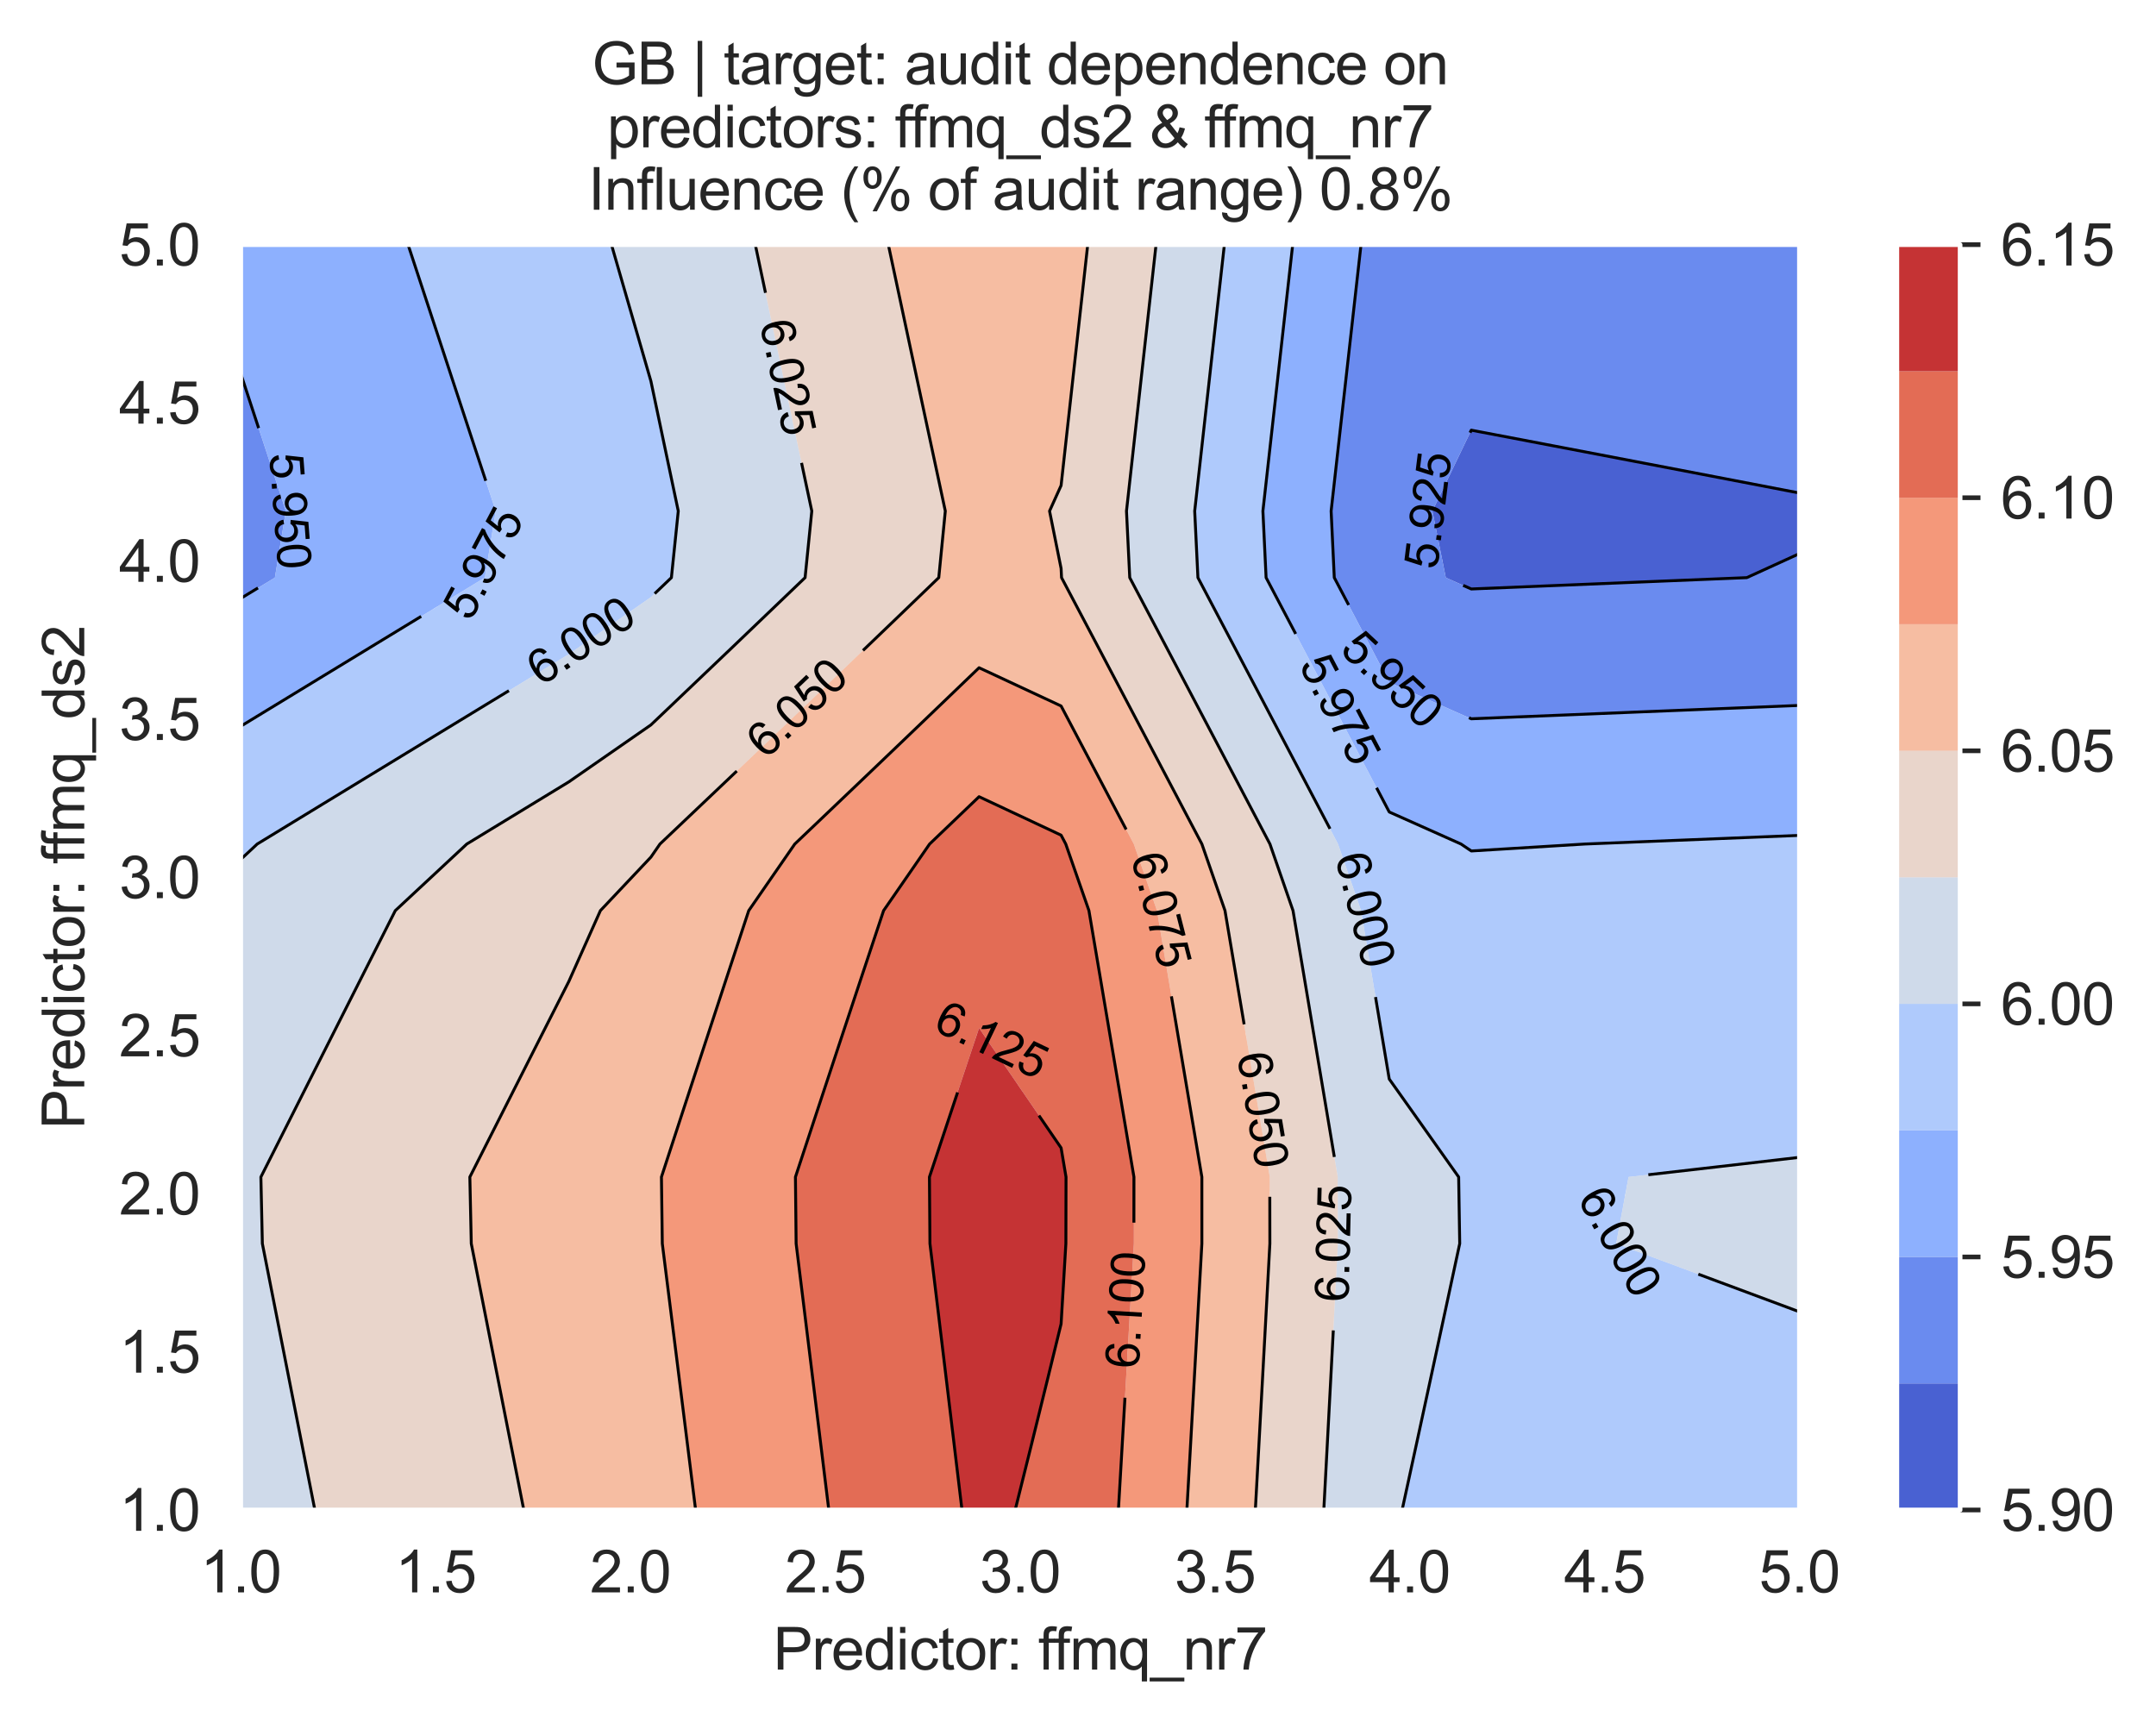<?xml version="1.0" encoding="utf-8" standalone="no"?>
<!DOCTYPE svg PUBLIC "-//W3C//DTD SVG 1.1//EN"
  "http://www.w3.org/Graphics/SVG/1.1/DTD/svg11.dtd">
<svg xmlns:xlink="http://www.w3.org/1999/xlink" width="370.48pt" height="296.096pt" viewBox="0 0 370.48 296.096" xmlns="http://www.w3.org/2000/svg" version="1.1">
 <defs>
  <style type="text/css">*{stroke-linejoin: round; stroke-linecap: butt}</style>
 </defs>
 <g id="figure_1">
  <g id="patch_1">
   <path d="M 0 296.096 
L 370.48 296.096 
L 370.48 0 
L 0 0 
z
" style="fill: #ffffff"/>
  </g>
  <g id="axes_1">
   <g id="patch_2">
    <path d="M 41.367 259.483 
L 309.207 259.483 
L 309.207 42.043 
L 41.367 42.043 
z
" style="fill: #eaeaf2"/>
   </g>
   <g id="matplotlib.axis_1">
    <g id="xtick_1">
     <g id="line2d_1">
      <path d="M 41.367 259.483 
L 41.367 42.043 
" clip-path="url(#pe599ca7d05)" style="fill: none; stroke: #ffffff; stroke-width: 0.8; stroke-linecap: round"/>
     </g>
     <g id="text_1">
      <!-- 1.0 -->
      <g style="fill: #262626" transform="translate(34.417 273.641)scale(0.1 -0.1)">
       <defs>
        <path id="ArialMT-31" d="M 2384 0 
L 1822 0 
L 1822 3584 
Q 1619 3391 1289 3197 
Q 959 3003 697 2906 
L 697 3450 
Q 1169 3672 1522 3987 
Q 1875 4303 2022 4600 
L 2384 4600 
L 2384 0 
z
" transform="scale(0.016)"/>
        <path id="ArialMT-2e" d="M 581 0 
L 581 641 
L 1222 641 
L 1222 0 
L 581 0 
z
" transform="scale(0.016)"/>
        <path id="ArialMT-30" d="M 266 2259 
Q 266 3072 433 3567 
Q 600 4063 929 4331 
Q 1259 4600 1759 4600 
Q 2128 4600 2406 4451 
Q 2684 4303 2865 4023 
Q 3047 3744 3150 3342 
Q 3253 2941 3253 2259 
Q 3253 1453 3087 958 
Q 2922 463 2592 192 
Q 2263 -78 1759 -78 
Q 1097 -78 719 397 
Q 266 969 266 2259 
z
M 844 2259 
Q 844 1131 1108 757 
Q 1372 384 1759 384 
Q 2147 384 2411 759 
Q 2675 1134 2675 2259 
Q 2675 3391 2411 3762 
Q 2147 4134 1753 4134 
Q 1366 4134 1134 3806 
Q 844 3388 844 2259 
z
" transform="scale(0.016)"/>
       </defs>
       <use xlink:href="#ArialMT-31"/>
       <use xlink:href="#ArialMT-2e" x="55.615"/>
       <use xlink:href="#ArialMT-30" x="83.398"/>
      </g>
     </g>
    </g>
    <g id="xtick_2">
     <g id="line2d_2">
      <path d="M 74.847 259.483 
L 74.847 42.043 
" clip-path="url(#pe599ca7d05)" style="fill: none; stroke: #ffffff; stroke-width: 0.8; stroke-linecap: round"/>
     </g>
     <g id="text_2">
      <!-- 1.5 -->
      <g style="fill: #262626" transform="translate(67.897 273.641)scale(0.1 -0.1)">
       <defs>
        <path id="ArialMT-35" d="M 266 1200 
L 856 1250 
Q 922 819 1161 601 
Q 1400 384 1738 384 
Q 2144 384 2425 690 
Q 2706 997 2706 1503 
Q 2706 1984 2436 2262 
Q 2166 2541 1728 2541 
Q 1456 2541 1237 2417 
Q 1019 2294 894 2097 
L 366 2166 
L 809 4519 
L 3088 4519 
L 3088 3981 
L 1259 3981 
L 1013 2750 
Q 1425 3038 1878 3038 
Q 2478 3038 2890 2622 
Q 3303 2206 3303 1553 
Q 3303 931 2941 478 
Q 2500 -78 1738 -78 
Q 1113 -78 717 272 
Q 322 622 266 1200 
z
" transform="scale(0.016)"/>
       </defs>
       <use xlink:href="#ArialMT-31"/>
       <use xlink:href="#ArialMT-2e" x="55.615"/>
       <use xlink:href="#ArialMT-35" x="83.398"/>
      </g>
     </g>
    </g>
    <g id="xtick_3">
     <g id="line2d_3">
      <path d="M 108.327 259.483 
L 108.327 42.043 
" clip-path="url(#pe599ca7d05)" style="fill: none; stroke: #ffffff; stroke-width: 0.8; stroke-linecap: round"/>
     </g>
     <g id="text_3">
      <!-- 2.0 -->
      <g style="fill: #262626" transform="translate(101.377 273.641)scale(0.1 -0.1)">
       <defs>
        <path id="ArialMT-32" d="M 3222 541 
L 3222 0 
L 194 0 
Q 188 203 259 391 
Q 375 700 629 1000 
Q 884 1300 1366 1694 
Q 2113 2306 2375 2664 
Q 2638 3022 2638 3341 
Q 2638 3675 2398 3904 
Q 2159 4134 1775 4134 
Q 1369 4134 1125 3890 
Q 881 3647 878 3216 
L 300 3275 
Q 359 3922 746 4261 
Q 1134 4600 1788 4600 
Q 2447 4600 2831 4234 
Q 3216 3869 3216 3328 
Q 3216 3053 3103 2787 
Q 2991 2522 2730 2228 
Q 2469 1934 1863 1422 
Q 1356 997 1212 845 
Q 1069 694 975 541 
L 3222 541 
z
" transform="scale(0.016)"/>
       </defs>
       <use xlink:href="#ArialMT-32"/>
       <use xlink:href="#ArialMT-2e" x="55.615"/>
       <use xlink:href="#ArialMT-30" x="83.398"/>
      </g>
     </g>
    </g>
    <g id="xtick_4">
     <g id="line2d_4">
      <path d="M 141.807 259.483 
L 141.807 42.043 
" clip-path="url(#pe599ca7d05)" style="fill: none; stroke: #ffffff; stroke-width: 0.8; stroke-linecap: round"/>
     </g>
     <g id="text_4">
      <!-- 2.5 -->
      <g style="fill: #262626" transform="translate(134.857 273.641)scale(0.1 -0.1)">
       <use xlink:href="#ArialMT-32"/>
       <use xlink:href="#ArialMT-2e" x="55.615"/>
       <use xlink:href="#ArialMT-35" x="83.398"/>
      </g>
     </g>
    </g>
    <g id="xtick_5">
     <g id="line2d_5">
      <path d="M 175.287 259.483 
L 175.287 42.043 
" clip-path="url(#pe599ca7d05)" style="fill: none; stroke: #ffffff; stroke-width: 0.8; stroke-linecap: round"/>
     </g>
     <g id="text_5">
      <!-- 3.0 -->
      <g style="fill: #262626" transform="translate(168.337 273.641)scale(0.1 -0.1)">
       <defs>
        <path id="ArialMT-33" d="M 269 1209 
L 831 1284 
Q 928 806 1161 595 
Q 1394 384 1728 384 
Q 2125 384 2398 659 
Q 2672 934 2672 1341 
Q 2672 1728 2419 1979 
Q 2166 2231 1775 2231 
Q 1616 2231 1378 2169 
L 1441 2663 
Q 1497 2656 1531 2656 
Q 1891 2656 2178 2843 
Q 2466 3031 2466 3422 
Q 2466 3731 2256 3934 
Q 2047 4138 1716 4138 
Q 1388 4138 1169 3931 
Q 950 3725 888 3313 
L 325 3413 
Q 428 3978 793 4289 
Q 1159 4600 1703 4600 
Q 2078 4600 2393 4439 
Q 2709 4278 2876 4000 
Q 3044 3722 3044 3409 
Q 3044 3113 2884 2869 
Q 2725 2625 2413 2481 
Q 2819 2388 3044 2092 
Q 3269 1797 3269 1353 
Q 3269 753 2831 336 
Q 2394 -81 1725 -81 
Q 1122 -81 723 278 
Q 325 638 269 1209 
z
" transform="scale(0.016)"/>
       </defs>
       <use xlink:href="#ArialMT-33"/>
       <use xlink:href="#ArialMT-2e" x="55.615"/>
       <use xlink:href="#ArialMT-30" x="83.398"/>
      </g>
     </g>
    </g>
    <g id="xtick_6">
     <g id="line2d_6">
      <path d="M 208.767 259.483 
L 208.767 42.043 
" clip-path="url(#pe599ca7d05)" style="fill: none; stroke: #ffffff; stroke-width: 0.8; stroke-linecap: round"/>
     </g>
     <g id="text_6">
      <!-- 3.5 -->
      <g style="fill: #262626" transform="translate(201.817 273.641)scale(0.1 -0.1)">
       <use xlink:href="#ArialMT-33"/>
       <use xlink:href="#ArialMT-2e" x="55.615"/>
       <use xlink:href="#ArialMT-35" x="83.398"/>
      </g>
     </g>
    </g>
    <g id="xtick_7">
     <g id="line2d_7">
      <path d="M 242.247 259.483 
L 242.247 42.043 
" clip-path="url(#pe599ca7d05)" style="fill: none; stroke: #ffffff; stroke-width: 0.8; stroke-linecap: round"/>
     </g>
     <g id="text_7">
      <!-- 4.0 -->
      <g style="fill: #262626" transform="translate(235.297 273.641)scale(0.1 -0.1)">
       <defs>
        <path id="ArialMT-34" d="M 2069 0 
L 2069 1097 
L 81 1097 
L 81 1613 
L 2172 4581 
L 2631 4581 
L 2631 1613 
L 3250 1613 
L 3250 1097 
L 2631 1097 
L 2631 0 
L 2069 0 
z
M 2069 1613 
L 2069 3678 
L 634 1613 
L 2069 1613 
z
" transform="scale(0.016)"/>
       </defs>
       <use xlink:href="#ArialMT-34"/>
       <use xlink:href="#ArialMT-2e" x="55.615"/>
       <use xlink:href="#ArialMT-30" x="83.398"/>
      </g>
     </g>
    </g>
    <g id="xtick_8">
     <g id="line2d_8">
      <path d="M 275.727 259.483 
L 275.727 42.043 
" clip-path="url(#pe599ca7d05)" style="fill: none; stroke: #ffffff; stroke-width: 0.8; stroke-linecap: round"/>
     </g>
     <g id="text_8">
      <!-- 4.5 -->
      <g style="fill: #262626" transform="translate(268.777 273.641)scale(0.1 -0.1)">
       <use xlink:href="#ArialMT-34"/>
       <use xlink:href="#ArialMT-2e" x="55.615"/>
       <use xlink:href="#ArialMT-35" x="83.398"/>
      </g>
     </g>
    </g>
    <g id="xtick_9">
     <g id="line2d_9">
      <path d="M 309.207 259.483 
L 309.207 42.043 
" clip-path="url(#pe599ca7d05)" style="fill: none; stroke: #ffffff; stroke-width: 0.8; stroke-linecap: round"/>
     </g>
     <g id="text_9">
      <!-- 5.0 -->
      <g style="fill: #262626" transform="translate(302.257 273.641)scale(0.1 -0.1)">
       <use xlink:href="#ArialMT-35"/>
       <use xlink:href="#ArialMT-2e" x="55.615"/>
       <use xlink:href="#ArialMT-30" x="83.398"/>
      </g>
     </g>
    </g>
    <g id="text_10">
     <!-- Predictor: ffmq_nr7 -->
     <g style="fill: #262626" transform="translate(132.861 286.908)scale(0.1 -0.1)">
      <defs>
       <path id="ArialMT-50" d="M 494 0 
L 494 4581 
L 2222 4581 
Q 2678 4581 2919 4538 
Q 3256 4481 3484 4323 
Q 3713 4166 3852 3881 
Q 3991 3597 3991 3256 
Q 3991 2672 3619 2267 
Q 3247 1863 2275 1863 
L 1100 1863 
L 1100 0 
L 494 0 
z
M 1100 2403 
L 2284 2403 
Q 2872 2403 3119 2622 
Q 3366 2841 3366 3238 
Q 3366 3525 3220 3729 
Q 3075 3934 2838 4000 
Q 2684 4041 2272 4041 
L 1100 4041 
L 1100 2403 
z
" transform="scale(0.016)"/>
       <path id="ArialMT-72" d="M 416 0 
L 416 3319 
L 922 3319 
L 922 2816 
Q 1116 3169 1280 3281 
Q 1444 3394 1641 3394 
Q 1925 3394 2219 3213 
L 2025 2691 
Q 1819 2813 1613 2813 
Q 1428 2813 1281 2702 
Q 1134 2591 1072 2394 
Q 978 2094 978 1738 
L 978 0 
L 416 0 
z
" transform="scale(0.016)"/>
       <path id="ArialMT-65" d="M 2694 1069 
L 3275 997 
Q 3138 488 2766 206 
Q 2394 -75 1816 -75 
Q 1088 -75 661 373 
Q 234 822 234 1631 
Q 234 2469 665 2931 
Q 1097 3394 1784 3394 
Q 2450 3394 2872 2941 
Q 3294 2488 3294 1666 
Q 3294 1616 3291 1516 
L 816 1516 
Q 847 969 1125 678 
Q 1403 388 1819 388 
Q 2128 388 2347 550 
Q 2566 713 2694 1069 
z
M 847 1978 
L 2700 1978 
Q 2663 2397 2488 2606 
Q 2219 2931 1791 2931 
Q 1403 2931 1139 2672 
Q 875 2413 847 1978 
z
" transform="scale(0.016)"/>
       <path id="ArialMT-64" d="M 2575 0 
L 2575 419 
Q 2259 -75 1647 -75 
Q 1250 -75 917 144 
Q 584 363 401 755 
Q 219 1147 219 1656 
Q 219 2153 384 2558 
Q 550 2963 881 3178 
Q 1213 3394 1622 3394 
Q 1922 3394 2156 3267 
Q 2391 3141 2538 2938 
L 2538 4581 
L 3097 4581 
L 3097 0 
L 2575 0 
z
M 797 1656 
Q 797 1019 1065 703 
Q 1334 388 1700 388 
Q 2069 388 2326 689 
Q 2584 991 2584 1609 
Q 2584 2291 2321 2609 
Q 2059 2928 1675 2928 
Q 1300 2928 1048 2622 
Q 797 2316 797 1656 
z
" transform="scale(0.016)"/>
       <path id="ArialMT-69" d="M 425 3934 
L 425 4581 
L 988 4581 
L 988 3934 
L 425 3934 
z
M 425 0 
L 425 3319 
L 988 3319 
L 988 0 
L 425 0 
z
" transform="scale(0.016)"/>
       <path id="ArialMT-63" d="M 2588 1216 
L 3141 1144 
Q 3050 572 2676 248 
Q 2303 -75 1759 -75 
Q 1078 -75 664 370 
Q 250 816 250 1647 
Q 250 2184 428 2587 
Q 606 2991 970 3192 
Q 1334 3394 1763 3394 
Q 2303 3394 2647 3120 
Q 2991 2847 3088 2344 
L 2541 2259 
Q 2463 2594 2264 2762 
Q 2066 2931 1784 2931 
Q 1359 2931 1093 2626 
Q 828 2322 828 1663 
Q 828 994 1084 691 
Q 1341 388 1753 388 
Q 2084 388 2306 591 
Q 2528 794 2588 1216 
z
" transform="scale(0.016)"/>
       <path id="ArialMT-74" d="M 1650 503 
L 1731 6 
Q 1494 -44 1306 -44 
Q 1000 -44 831 53 
Q 663 150 594 308 
Q 525 466 525 972 
L 525 2881 
L 113 2881 
L 113 3319 
L 525 3319 
L 525 4141 
L 1084 4478 
L 1084 3319 
L 1650 3319 
L 1650 2881 
L 1084 2881 
L 1084 941 
Q 1084 700 1114 631 
Q 1144 563 1211 522 
Q 1278 481 1403 481 
Q 1497 481 1650 503 
z
" transform="scale(0.016)"/>
       <path id="ArialMT-6f" d="M 213 1659 
Q 213 2581 725 3025 
Q 1153 3394 1769 3394 
Q 2453 3394 2887 2945 
Q 3322 2497 3322 1706 
Q 3322 1066 3130 698 
Q 2938 331 2570 128 
Q 2203 -75 1769 -75 
Q 1072 -75 642 372 
Q 213 819 213 1659 
z
M 791 1659 
Q 791 1022 1069 705 
Q 1347 388 1769 388 
Q 2188 388 2466 706 
Q 2744 1025 2744 1678 
Q 2744 2294 2464 2611 
Q 2184 2928 1769 2928 
Q 1347 2928 1069 2612 
Q 791 2297 791 1659 
z
" transform="scale(0.016)"/>
       <path id="ArialMT-3a" d="M 578 2678 
L 578 3319 
L 1219 3319 
L 1219 2678 
L 578 2678 
z
M 578 0 
L 578 641 
L 1219 641 
L 1219 0 
L 578 0 
z
" transform="scale(0.016)"/>
       <path id="ArialMT-20" transform="scale(0.016)"/>
       <path id="ArialMT-66" d="M 556 0 
L 556 2881 
L 59 2881 
L 59 3319 
L 556 3319 
L 556 3672 
Q 556 4006 616 4169 
Q 697 4388 901 4523 
Q 1106 4659 1475 4659 
Q 1713 4659 2000 4603 
L 1916 4113 
Q 1741 4144 1584 4144 
Q 1328 4144 1222 4034 
Q 1116 3925 1116 3625 
L 1116 3319 
L 1763 3319 
L 1763 2881 
L 1116 2881 
L 1116 0 
L 556 0 
z
" transform="scale(0.016)"/>
       <path id="ArialMT-6d" d="M 422 0 
L 422 3319 
L 925 3319 
L 925 2853 
Q 1081 3097 1340 3245 
Q 1600 3394 1931 3394 
Q 2300 3394 2536 3241 
Q 2772 3088 2869 2813 
Q 3263 3394 3894 3394 
Q 4388 3394 4653 3120 
Q 4919 2847 4919 2278 
L 4919 0 
L 4359 0 
L 4359 2091 
Q 4359 2428 4304 2576 
Q 4250 2725 4106 2815 
Q 3963 2906 3769 2906 
Q 3419 2906 3187 2673 
Q 2956 2441 2956 1928 
L 2956 0 
L 2394 0 
L 2394 2156 
Q 2394 2531 2256 2718 
Q 2119 2906 1806 2906 
Q 1569 2906 1367 2781 
Q 1166 2656 1075 2415 
Q 984 2175 984 1722 
L 984 0 
L 422 0 
z
" transform="scale(0.016)"/>
       <path id="ArialMT-71" d="M 2538 -1272 
L 2538 353 
Q 2406 169 2170 47 
Q 1934 -75 1669 -75 
Q 1078 -75 651 397 
Q 225 869 225 1691 
Q 225 2191 398 2587 
Q 572 2984 901 3189 
Q 1231 3394 1625 3394 
Q 2241 3394 2594 2875 
L 2594 3319 
L 3100 3319 
L 3100 -1272 
L 2538 -1272 
z
M 803 1669 
Q 803 1028 1072 708 
Q 1341 388 1716 388 
Q 2075 388 2334 692 
Q 2594 997 2594 1619 
Q 2594 2281 2320 2615 
Q 2047 2950 1678 2950 
Q 1313 2950 1058 2639 
Q 803 2328 803 1669 
z
" transform="scale(0.016)"/>
       <path id="ArialMT-5f" d="M -97 -1272 
L -97 -866 
L 3631 -866 
L 3631 -1272 
L -97 -1272 
z
" transform="scale(0.016)"/>
       <path id="ArialMT-6e" d="M 422 0 
L 422 3319 
L 928 3319 
L 928 2847 
Q 1294 3394 1984 3394 
Q 2284 3394 2536 3286 
Q 2788 3178 2913 3003 
Q 3038 2828 3088 2588 
Q 3119 2431 3119 2041 
L 3119 0 
L 2556 0 
L 2556 2019 
Q 2556 2363 2490 2533 
Q 2425 2703 2258 2804 
Q 2091 2906 1866 2906 
Q 1506 2906 1245 2678 
Q 984 2450 984 1813 
L 984 0 
L 422 0 
z
" transform="scale(0.016)"/>
       <path id="ArialMT-37" d="M 303 3981 
L 303 4522 
L 3269 4522 
L 3269 4084 
Q 2831 3619 2401 2847 
Q 1972 2075 1738 1259 
Q 1569 684 1522 0 
L 944 0 
Q 953 541 1156 1306 
Q 1359 2072 1739 2783 
Q 2119 3494 2547 3981 
L 303 3981 
z
" transform="scale(0.016)"/>
      </defs>
      <use xlink:href="#ArialMT-50"/>
      <use xlink:href="#ArialMT-72" x="66.699"/>
      <use xlink:href="#ArialMT-65" x="100"/>
      <use xlink:href="#ArialMT-64" x="155.615"/>
      <use xlink:href="#ArialMT-69" x="211.23"/>
      <use xlink:href="#ArialMT-63" x="233.447"/>
      <use xlink:href="#ArialMT-74" x="283.447"/>
      <use xlink:href="#ArialMT-6f" x="311.23"/>
      <use xlink:href="#ArialMT-72" x="366.846"/>
      <use xlink:href="#ArialMT-3a" x="400.146"/>
      <use xlink:href="#ArialMT-20" x="427.93"/>
      <use xlink:href="#ArialMT-66" x="455.713"/>
      <use xlink:href="#ArialMT-66" x="481.746"/>
      <use xlink:href="#ArialMT-6d" x="509.529"/>
      <use xlink:href="#ArialMT-71" x="592.83"/>
      <use xlink:href="#ArialMT-5f" x="648.445"/>
      <use xlink:href="#ArialMT-6e" x="704.061"/>
      <use xlink:href="#ArialMT-72" x="759.676"/>
      <use xlink:href="#ArialMT-37" x="792.977"/>
     </g>
    </g>
   </g>
   <g id="matplotlib.axis_2">
    <g id="ytick_1">
     <g id="line2d_10">
      <path d="M 41.367 259.483 
L 309.207 259.483 
" clip-path="url(#pe599ca7d05)" style="fill: none; stroke: #ffffff; stroke-width: 0.8; stroke-linecap: round"/>
     </g>
     <g id="text_11">
      <!-- 1.0 -->
      <g style="fill: #262626" transform="translate(20.467 263.062)scale(0.1 -0.1)">
       <use xlink:href="#ArialMT-31"/>
       <use xlink:href="#ArialMT-2e" x="55.615"/>
       <use xlink:href="#ArialMT-30" x="83.398"/>
      </g>
     </g>
    </g>
    <g id="ytick_2">
     <g id="line2d_11">
      <path d="M 41.367 232.303 
L 309.207 232.303 
" clip-path="url(#pe599ca7d05)" style="fill: none; stroke: #ffffff; stroke-width: 0.8; stroke-linecap: round"/>
     </g>
     <g id="text_12">
      <!-- 1.5 -->
      <g style="fill: #262626" transform="translate(20.467 235.882)scale(0.1 -0.1)">
       <use xlink:href="#ArialMT-31"/>
       <use xlink:href="#ArialMT-2e" x="55.615"/>
       <use xlink:href="#ArialMT-35" x="83.398"/>
      </g>
     </g>
    </g>
    <g id="ytick_3">
     <g id="line2d_12">
      <path d="M 41.367 205.123 
L 309.207 205.123 
" clip-path="url(#pe599ca7d05)" style="fill: none; stroke: #ffffff; stroke-width: 0.8; stroke-linecap: round"/>
     </g>
     <g id="text_13">
      <!-- 2.0 -->
      <g style="fill: #262626" transform="translate(20.467 208.702)scale(0.1 -0.1)">
       <use xlink:href="#ArialMT-32"/>
       <use xlink:href="#ArialMT-2e" x="55.615"/>
       <use xlink:href="#ArialMT-30" x="83.398"/>
      </g>
     </g>
    </g>
    <g id="ytick_4">
     <g id="line2d_13">
      <path d="M 41.367 177.943 
L 309.207 177.943 
" clip-path="url(#pe599ca7d05)" style="fill: none; stroke: #ffffff; stroke-width: 0.8; stroke-linecap: round"/>
     </g>
     <g id="text_14">
      <!-- 2.5 -->
      <g style="fill: #262626" transform="translate(20.467 181.522)scale(0.1 -0.1)">
       <use xlink:href="#ArialMT-32"/>
       <use xlink:href="#ArialMT-2e" x="55.615"/>
       <use xlink:href="#ArialMT-35" x="83.398"/>
      </g>
     </g>
    </g>
    <g id="ytick_5">
     <g id="line2d_14">
      <path d="M 41.367 150.763 
L 309.207 150.763 
" clip-path="url(#pe599ca7d05)" style="fill: none; stroke: #ffffff; stroke-width: 0.8; stroke-linecap: round"/>
     </g>
     <g id="text_15">
      <!-- 3.0 -->
      <g style="fill: #262626" transform="translate(20.467 154.342)scale(0.1 -0.1)">
       <use xlink:href="#ArialMT-33"/>
       <use xlink:href="#ArialMT-2e" x="55.615"/>
       <use xlink:href="#ArialMT-30" x="83.398"/>
      </g>
     </g>
    </g>
    <g id="ytick_6">
     <g id="line2d_15">
      <path d="M 41.367 123.583 
L 309.207 123.583 
" clip-path="url(#pe599ca7d05)" style="fill: none; stroke: #ffffff; stroke-width: 0.8; stroke-linecap: round"/>
     </g>
     <g id="text_16">
      <!-- 3.5 -->
      <g style="fill: #262626" transform="translate(20.467 127.162)scale(0.1 -0.1)">
       <use xlink:href="#ArialMT-33"/>
       <use xlink:href="#ArialMT-2e" x="55.615"/>
       <use xlink:href="#ArialMT-35" x="83.398"/>
      </g>
     </g>
    </g>
    <g id="ytick_7">
     <g id="line2d_16">
      <path d="M 41.367 96.403 
L 309.207 96.403 
" clip-path="url(#pe599ca7d05)" style="fill: none; stroke: #ffffff; stroke-width: 0.8; stroke-linecap: round"/>
     </g>
     <g id="text_17">
      <!-- 4.0 -->
      <g style="fill: #262626" transform="translate(20.467 99.982)scale(0.1 -0.1)">
       <use xlink:href="#ArialMT-34"/>
       <use xlink:href="#ArialMT-2e" x="55.615"/>
       <use xlink:href="#ArialMT-30" x="83.398"/>
      </g>
     </g>
    </g>
    <g id="ytick_8">
     <g id="line2d_17">
      <path d="M 41.367 69.223 
L 309.207 69.223 
" clip-path="url(#pe599ca7d05)" style="fill: none; stroke: #ffffff; stroke-width: 0.8; stroke-linecap: round"/>
     </g>
     <g id="text_18">
      <!-- 4.5 -->
      <g style="fill: #262626" transform="translate(20.467 72.802)scale(0.1 -0.1)">
       <use xlink:href="#ArialMT-34"/>
       <use xlink:href="#ArialMT-2e" x="55.615"/>
       <use xlink:href="#ArialMT-35" x="83.398"/>
      </g>
     </g>
    </g>
    <g id="ytick_9">
     <g id="line2d_18">
      <path d="M 41.367 42.043 
L 309.207 42.043 
" clip-path="url(#pe599ca7d05)" style="fill: none; stroke: #ffffff; stroke-width: 0.8; stroke-linecap: round"/>
     </g>
     <g id="text_19">
      <!-- 5.0 -->
      <g style="fill: #262626" transform="translate(20.467 45.622)scale(0.1 -0.1)">
       <use xlink:href="#ArialMT-35"/>
       <use xlink:href="#ArialMT-2e" x="55.615"/>
       <use xlink:href="#ArialMT-30" x="83.398"/>
      </g>
     </g>
    </g>
    <g id="text_20">
     <!-- Predictor: ffmq_ds2 -->
     <g style="fill: #262626" transform="translate(14.48 194.025)rotate(-90)scale(0.1 -0.1)">
      <defs>
       <path id="ArialMT-73" d="M 197 991 
L 753 1078 
Q 800 744 1014 566 
Q 1228 388 1613 388 
Q 2000 388 2187 545 
Q 2375 703 2375 916 
Q 2375 1106 2209 1216 
Q 2094 1291 1634 1406 
Q 1016 1563 777 1677 
Q 538 1791 414 1992 
Q 291 2194 291 2438 
Q 291 2659 392 2848 
Q 494 3038 669 3163 
Q 800 3259 1026 3326 
Q 1253 3394 1513 3394 
Q 1903 3394 2198 3281 
Q 2494 3169 2634 2976 
Q 2775 2784 2828 2463 
L 2278 2388 
Q 2241 2644 2061 2787 
Q 1881 2931 1553 2931 
Q 1166 2931 1000 2803 
Q 834 2675 834 2503 
Q 834 2394 903 2306 
Q 972 2216 1119 2156 
Q 1203 2125 1616 2013 
Q 2213 1853 2448 1751 
Q 2684 1650 2818 1456 
Q 2953 1263 2953 975 
Q 2953 694 2789 445 
Q 2625 197 2315 61 
Q 2006 -75 1616 -75 
Q 969 -75 630 194 
Q 291 463 197 991 
z
" transform="scale(0.016)"/>
      </defs>
      <use xlink:href="#ArialMT-50"/>
      <use xlink:href="#ArialMT-72" x="66.699"/>
      <use xlink:href="#ArialMT-65" x="100"/>
      <use xlink:href="#ArialMT-64" x="155.615"/>
      <use xlink:href="#ArialMT-69" x="211.23"/>
      <use xlink:href="#ArialMT-63" x="233.447"/>
      <use xlink:href="#ArialMT-74" x="283.447"/>
      <use xlink:href="#ArialMT-6f" x="311.23"/>
      <use xlink:href="#ArialMT-72" x="366.846"/>
      <use xlink:href="#ArialMT-3a" x="400.146"/>
      <use xlink:href="#ArialMT-20" x="427.93"/>
      <use xlink:href="#ArialMT-66" x="455.713"/>
      <use xlink:href="#ArialMT-66" x="481.746"/>
      <use xlink:href="#ArialMT-6d" x="509.529"/>
      <use xlink:href="#ArialMT-71" x="592.83"/>
      <use xlink:href="#ArialMT-5f" x="648.445"/>
      <use xlink:href="#ArialMT-64" x="704.061"/>
      <use xlink:href="#ArialMT-73" x="759.676"/>
      <use xlink:href="#ArialMT-32" x="809.676"/>
     </g>
    </g>
   </g>
   <g id="PathCollection_1">
    <path d="M 252.82 101.213 
L 266.917 100.633 
L 281.014 100.053 
L 295.11 99.472 
L 300.161 99.264 
L 309.207 95.134 
L 309.207 87.82 
L 309.207 84.721 
L 295.11 82.01 
L 281.014 79.307 
L 266.917 76.611 
L 265.687 76.376 
L 252.82 73.922 
L 251.64 76.376 
L 246.138 87.82 
L 248.442 99.264 
z
" clip-path="url(#pe599ca7d05)" style="fill: #4961d2"/>
   </g>
   <g id="PathCollection_2">
    <path d="M 252.82 123.52 
L 266.917 122.947 
L 281.014 122.372 
L 286.407 122.153 
L 295.11 121.798 
L 309.207 121.223 
L 309.207 110.708 
L 309.207 99.264 
L 309.207 95.134 
L 300.161 99.264 
L 295.11 99.472 
L 281.014 100.053 
L 266.917 100.633 
L 252.82 101.213 
L 248.442 99.264 
L 246.138 87.82 
L 251.64 76.376 
L 252.82 73.922 
L 265.687 76.376 
L 266.917 76.611 
L 281.014 79.307 
L 295.11 82.01 
L 309.207 84.721 
L 309.207 76.376 
L 309.207 64.932 
L 309.207 53.487 
L 309.207 42.043 
L 295.11 42.043 
L 281.014 42.043 
L 266.917 42.043 
L 252.82 42.043 
L 238.723 42.043 
L 233.873 42.043 
L 232.587 53.487 
L 231.302 64.932 
L 230.018 76.376 
L 228.736 87.82 
L 229.279 99.264 
L 235.294 110.708 
L 238.723 117.237 
L 249.752 122.153 
z
" clip-path="url(#pe599ca7d05)" style="fill: #6a8bef"/>
    <path d="M 47.236 99.264 
L 49.117 87.82 
L 45.362 76.376 
L 41.611 64.932 
L 41.367 64.189 
L 41.367 64.932 
L 41.367 76.376 
L 41.367 87.82 
L 41.367 99.264 
L 41.367 102.837 
z
" clip-path="url(#pe599ca7d05)" style="fill: #6a8bef"/>
   </g>
   <g id="PathCollection_3">
    <path d="M 252.82 146.235 
L 266.917 145.374 
L 272.355 145.041 
L 281.014 144.692 
L 295.11 144.124 
L 309.207 143.555 
L 309.207 133.597 
L 309.207 122.153 
L 309.207 121.223 
L 295.11 121.798 
L 286.407 122.153 
L 281.014 122.372 
L 266.917 122.947 
L 252.82 123.52 
L 249.752 122.153 
L 238.723 117.237 
L 235.294 110.708 
L 229.279 99.264 
L 228.736 87.82 
L 230.018 76.376 
L 231.302 64.932 
L 232.587 53.487 
L 233.873 42.043 
L 224.626 42.043 
L 222.133 42.043 
L 220.852 53.487 
L 219.572 64.932 
L 218.293 76.376 
L 217.014 87.82 
L 217.562 99.264 
L 223.583 110.708 
L 224.626 112.692 
L 229.598 122.153 
L 235.607 133.597 
L 238.723 139.534 
L 251.058 145.041 
z
" clip-path="url(#pe599ca7d05)" style="fill: #8db0fe"/>
    <path d="M 45.717 122.153 
L 55.464 116.214 
L 64.506 110.708 
L 69.561 107.632 
L 83.313 99.264 
L 83.658 97.162 
L 85.187 87.82 
L 83.658 83.181 
L 81.415 76.376 
L 77.647 64.932 
L 73.883 53.487 
L 70.121 42.043 
L 69.561 42.043 
L 55.464 42.043 
L 41.367 42.043 
L 41.367 53.487 
L 41.367 64.189 
L 41.611 64.932 
L 45.362 76.376 
L 49.117 87.82 
L 47.236 99.264 
L 41.367 102.837 
L 41.367 110.708 
L 41.367 122.153 
L 41.367 124.803 
z
" clip-path="url(#pe599ca7d05)" style="fill: #8db0fe"/>
   </g>
   <g id="PathCollection_4">
    <path d="M 252.82 259.483 
L 266.917 259.483 
L 281.014 259.483 
L 295.11 259.483 
L 309.207 259.483 
L 309.207 248.039 
L 309.207 236.595 
L 309.207 225.427 
L 308.464 225.15 
L 295.11 220.179 
L 281.014 214.932 
L 277.721 213.706 
L 279.847 202.262 
L 281.014 202.129 
L 295.11 200.511 
L 309.207 198.881 
L 309.207 190.818 
L 309.207 179.374 
L 309.207 167.929 
L 309.207 156.485 
L 309.207 145.041 
L 309.207 143.555 
L 295.11 144.124 
L 281.014 144.692 
L 272.355 145.041 
L 266.917 145.374 
L 252.82 146.235 
L 251.058 145.041 
L 238.723 139.534 
L 235.607 133.597 
L 229.598 122.153 
L 224.626 112.692 
L 223.583 110.708 
L 217.562 99.264 
L 217.014 87.82 
L 218.293 76.376 
L 219.572 64.932 
L 220.852 53.487 
L 222.133 42.043 
L 210.529 42.043 
L 210.393 42.043 
L 209.117 53.487 
L 207.841 64.932 
L 206.567 76.376 
L 205.293 87.82 
L 205.846 99.264 
L 210.529 108.158 
L 211.872 110.708 
L 217.892 122.153 
L 223.907 133.597 
L 224.626 134.965 
L 229.916 145.041 
L 233.878 156.485 
L 235.795 167.929 
L 237.71 179.374 
L 238.723 185.429 
L 242.549 190.818 
L 250.652 202.262 
L 250.833 213.706 
L 248.372 225.15 
L 245.902 236.595 
L 243.424 248.039 
L 240.936 259.483 
z
" clip-path="url(#pe599ca7d05)" style="fill: #afcafc"/>
    <path d="M 44.201 145.041 
L 55.464 138.173 
L 62.972 133.597 
L 69.561 129.582 
L 81.761 122.153 
L 83.658 120.998 
L 97.755 112.419 
L 100.218 110.708 
L 111.851 102.627 
L 115.372 99.264 
L 116.552 87.82 
L 114.139 76.376 
L 111.851 65.502 
L 111.686 64.932 
L 108.378 53.487 
L 105.073 42.043 
L 97.755 42.043 
L 83.658 42.043 
L 70.121 42.043 
L 73.883 53.487 
L 77.647 64.932 
L 81.415 76.376 
L 83.658 83.181 
L 85.187 87.82 
L 83.658 97.162 
L 83.313 99.264 
L 69.561 107.632 
L 64.506 110.708 
L 55.464 116.214 
L 45.717 122.153 
L 41.367 124.803 
L 41.367 133.597 
L 41.367 145.041 
L 41.367 147.684 
z
" clip-path="url(#pe599ca7d05)" style="fill: #afcafc"/>
   </g>
   <g id="PathCollection_5">
    <path d="M 51.85 248.039 
L 49.594 236.595 
L 47.338 225.15 
L 45.082 213.706 
L 44.83 202.262 
L 50.595 190.818 
L 55.464 181.161 
L 56.366 179.374 
L 62.144 167.929 
L 67.928 156.485 
L 69.561 154.963 
L 80.211 145.041 
L 83.658 142.941 
L 97.755 134.354 
L 98.846 133.597 
L 111.851 124.57 
L 114.393 122.153 
L 125.948 111.134 
L 126.393 110.708 
L 138.344 99.264 
L 139.496 87.82 
L 137.062 76.376 
L 134.633 64.932 
L 132.209 53.487 
L 129.789 42.043 
L 125.948 42.043 
L 111.851 42.043 
L 105.073 42.043 
L 108.378 53.487 
L 111.686 64.932 
L 111.851 65.502 
L 114.139 76.376 
L 116.552 87.82 
L 115.372 99.264 
L 111.851 102.627 
L 100.218 110.708 
L 97.755 112.419 
L 83.658 120.998 
L 81.761 122.153 
L 69.561 129.582 
L 62.972 133.597 
L 55.464 138.173 
L 44.201 145.041 
L 41.367 147.684 
L 41.367 156.485 
L 41.367 167.929 
L 41.367 179.374 
L 41.367 190.818 
L 41.367 202.262 
L 41.367 213.706 
L 41.367 225.15 
L 41.367 236.595 
L 41.367 248.039 
L 41.367 259.483 
L 54.106 259.483 
z
" clip-path="url(#pe599ca7d05)" style="fill: #cfdaea"/>
    <path d="M 238.723 259.483 
L 240.936 259.483 
L 243.424 248.039 
L 245.902 236.595 
L 248.372 225.15 
L 250.833 213.706 
L 250.652 202.262 
L 242.549 190.818 
L 238.723 185.429 
L 237.71 179.374 
L 235.795 167.929 
L 233.878 156.485 
L 229.916 145.041 
L 224.626 134.965 
L 223.907 133.597 
L 217.892 122.153 
L 211.872 110.708 
L 210.529 108.158 
L 205.846 99.264 
L 205.293 87.82 
L 206.567 76.376 
L 207.841 64.932 
L 209.117 53.487 
L 210.393 42.043 
L 198.653 42.043 
L 197.381 53.487 
L 196.432 62.031 
L 196.11 64.932 
L 194.841 76.376 
L 193.572 87.82 
L 194.13 99.264 
L 196.432 103.632 
L 200.161 110.708 
L 206.187 122.153 
L 210.529 130.407 
L 212.207 133.597 
L 218.222 145.041 
L 222.188 156.485 
L 224.11 167.929 
L 224.626 171.006 
L 226.03 179.374 
L 227.948 190.818 
L 229.865 202.262 
L 229.895 213.706 
L 229.294 225.15 
L 228.691 236.595 
L 228.086 248.039 
L 227.479 259.483 
z
" clip-path="url(#pe599ca7d05)" style="fill: #cfdaea"/>
    <path d="M 309.207 225.427 
L 309.207 225.15 
L 309.207 213.706 
L 309.207 202.262 
L 309.207 198.881 
L 295.11 200.511 
L 281.014 202.129 
L 279.847 202.262 
L 277.721 213.706 
L 281.014 214.932 
L 295.11 220.179 
L 308.464 225.15 
z
" clip-path="url(#pe599ca7d05)" style="fill: #cfdaea"/>
   </g>
   <g id="PathCollection_6">
    <path d="M 55.464 259.483 
L 69.561 259.483 
L 83.658 259.483 
L 90.007 259.483 
L 87.751 248.039 
L 85.495 236.595 
L 83.658 227.276 
L 83.239 225.15 
L 80.983 213.706 
L 80.736 202.262 
L 83.658 196.481 
L 86.522 190.818 
L 92.314 179.374 
L 97.755 168.637 
L 98.069 167.929 
L 103.17 156.485 
L 111.851 147.288 
L 113.405 145.041 
L 125.459 133.597 
L 125.948 133.131 
L 137.461 122.153 
L 140.045 119.683 
L 149.413 110.708 
L 154.142 106.168 
L 161.316 99.264 
L 162.44 87.82 
L 159.985 76.376 
L 157.535 64.932 
L 155.09 53.487 
L 154.142 49.045 
L 152.649 42.043 
L 140.045 42.043 
L 129.789 42.043 
L 132.209 53.487 
L 134.633 64.932 
L 137.062 76.376 
L 139.496 87.82 
L 138.344 99.264 
L 126.393 110.708 
L 125.948 111.134 
L 114.393 122.153 
L 111.851 124.57 
L 98.846 133.597 
L 97.755 134.354 
L 83.658 142.941 
L 80.211 145.041 
L 69.561 154.963 
L 67.928 156.485 
L 62.144 167.929 
L 56.366 179.374 
L 55.464 181.161 
L 50.595 190.818 
L 44.83 202.262 
L 45.082 213.706 
L 47.338 225.15 
L 49.594 236.595 
L 51.85 248.039 
L 54.106 259.483 
z
" clip-path="url(#pe599ca7d05)" style="fill: #e9d5cb"/>
    <path d="M 224.626 259.483 
L 227.479 259.483 
L 228.086 248.039 
L 228.691 236.595 
L 229.294 225.15 
L 229.895 213.706 
L 229.865 202.262 
L 227.948 190.818 
L 226.03 179.374 
L 224.626 171.006 
L 224.11 167.929 
L 222.188 156.485 
L 218.222 145.041 
L 212.207 133.597 
L 210.529 130.407 
L 206.187 122.153 
L 200.161 110.708 
L 196.432 103.632 
L 194.13 99.264 
L 193.572 87.82 
L 194.841 76.376 
L 196.11 64.932 
L 196.432 62.031 
L 197.381 53.487 
L 198.653 42.043 
L 196.432 42.043 
L 186.913 42.043 
L 185.646 53.487 
L 184.38 64.932 
L 183.115 76.376 
L 182.336 83.428 
L 180.352 87.82 
L 182.336 97.685 
L 182.413 99.264 
L 188.45 110.708 
L 194.481 122.153 
L 196.432 125.858 
L 200.507 133.597 
L 206.527 145.041 
L 210.499 156.485 
L 210.529 156.668 
L 212.425 167.929 
L 214.35 179.374 
L 216.273 190.818 
L 218.195 202.262 
L 218.21 213.706 
L 217.59 225.15 
L 216.967 236.595 
L 216.342 248.039 
L 215.714 259.483 
z
" clip-path="url(#pe599ca7d05)" style="fill: #e9d5cb"/>
   </g>
   <g id="PathCollection_7">
    <path d="M 97.755 259.483 
L 111.851 259.483 
L 119.534 259.483 
L 118.108 248.039 
L 116.678 236.595 
L 115.245 225.15 
L 113.808 213.706 
L 113.659 202.262 
L 117.392 190.818 
L 121.137 179.374 
L 124.893 167.929 
L 125.948 164.721 
L 128.661 156.485 
L 136.571 145.041 
L 140.045 141.734 
L 148.576 133.597 
L 154.142 128.274 
L 160.53 122.153 
L 168.239 114.747 
L 182.336 121.318 
L 182.775 122.153 
L 188.807 133.597 
L 194.832 145.041 
L 196.432 149.646 
L 198.809 156.485 
L 200.74 167.929 
L 202.669 179.374 
L 204.597 190.818 
L 206.524 202.262 
L 206.526 213.706 
L 205.885 225.15 
L 205.242 236.595 
L 204.597 248.039 
L 203.949 259.483 
L 210.529 259.483 
L 215.714 259.483 
L 216.342 248.039 
L 216.967 236.595 
L 217.59 225.15 
L 218.21 213.706 
L 218.195 202.262 
L 216.273 190.818 
L 214.35 179.374 
L 212.425 167.929 
L 210.529 156.668 
L 210.499 156.485 
L 206.527 145.041 
L 200.507 133.597 
L 196.432 125.858 
L 194.481 122.153 
L 188.45 110.708 
L 182.413 99.264 
L 182.336 97.685 
L 180.352 87.82 
L 182.336 83.428 
L 183.115 76.376 
L 184.38 64.932 
L 185.646 53.487 
L 186.913 42.043 
L 182.336 42.043 
L 168.239 42.043 
L 154.142 42.043 
L 152.649 42.043 
L 154.142 49.045 
L 155.09 53.487 
L 157.535 64.932 
L 159.985 76.376 
L 162.44 87.82 
L 161.316 99.264 
L 154.142 106.168 
L 149.413 110.708 
L 140.045 119.683 
L 137.461 122.153 
L 125.948 133.131 
L 125.459 133.597 
L 113.405 145.041 
L 111.851 147.288 
L 103.17 156.485 
L 98.069 167.929 
L 97.755 168.637 
L 92.314 179.374 
L 86.522 190.818 
L 83.658 196.481 
L 80.736 202.262 
L 80.983 213.706 
L 83.239 225.15 
L 83.658 227.276 
L 85.495 236.595 
L 87.751 248.039 
L 90.007 259.483 
z
" clip-path="url(#pe599ca7d05)" style="fill: #f6bda2"/>
   </g>
   <g id="PathCollection_8">
    <path d="M 125.948 259.483 
L 140.045 259.483 
L 142.42 259.483 
L 141.021 248.039 
L 140.045 240.073 
L 139.619 236.595 
L 138.213 225.15 
L 136.804 213.706 
L 136.685 202.262 
L 140.045 192.058 
L 140.454 190.818 
L 144.235 179.374 
L 148.028 167.929 
L 151.833 156.485 
L 154.142 153.143 
L 159.737 145.041 
L 168.239 136.908 
L 182.336 143.519 
L 183.137 145.041 
L 187.119 156.485 
L 189.055 167.929 
L 190.989 179.374 
L 192.922 190.818 
L 194.853 202.262 
L 194.841 213.706 
L 194.18 225.15 
L 193.517 236.595 
L 192.852 248.039 
L 192.184 259.483 
L 196.432 259.483 
L 203.949 259.483 
L 204.597 248.039 
L 205.242 236.595 
L 205.885 225.15 
L 206.526 213.706 
L 206.524 202.262 
L 204.597 190.818 
L 202.669 179.374 
L 200.74 167.929 
L 198.809 156.485 
L 196.432 149.646 
L 194.832 145.041 
L 188.807 133.597 
L 182.775 122.153 
L 182.336 121.318 
L 168.239 114.747 
L 160.53 122.153 
L 154.142 128.274 
L 148.576 133.597 
L 140.045 141.734 
L 136.571 145.041 
L 128.661 156.485 
L 125.948 164.721 
L 124.893 167.929 
L 121.137 179.374 
L 117.392 190.818 
L 113.659 202.262 
L 113.808 213.706 
L 115.245 225.15 
L 116.678 236.595 
L 118.108 248.039 
L 119.534 259.483 
z
" clip-path="url(#pe599ca7d05)" style="fill: #f4987a"/>
   </g>
   <g id="PathCollection_9">
    <path d="M 154.142 259.483 
L 165.306 259.483 
L 163.934 248.039 
L 162.559 236.595 
L 161.181 225.15 
L 159.799 213.706 
L 159.711 202.262 
L 163.516 190.818 
L 167.334 179.374 
L 168.239 176.666 
L 170.09 179.374 
L 177.924 190.818 
L 182.336 197.256 
L 183.182 202.262 
L 183.157 213.706 
L 182.476 225.15 
L 182.336 227.501 
L 180.113 236.595 
L 177.293 248.039 
L 174.445 259.483 
L 182.336 259.483 
L 192.184 259.483 
L 192.852 248.039 
L 193.517 236.595 
L 194.18 225.15 
L 194.841 213.706 
L 194.853 202.262 
L 192.922 190.818 
L 190.989 179.374 
L 189.055 167.929 
L 187.119 156.485 
L 183.137 145.041 
L 182.336 143.519 
L 168.239 136.908 
L 159.737 145.041 
L 154.142 153.143 
L 151.833 156.485 
L 148.028 167.929 
L 144.235 179.374 
L 140.454 190.818 
L 140.045 192.058 
L 136.685 202.262 
L 136.804 213.706 
L 138.213 225.15 
L 139.619 236.595 
L 140.045 240.073 
L 141.021 248.039 
L 142.42 259.483 
z
" clip-path="url(#pe599ca7d05)" style="fill: #e36c55"/>
   </g>
   <g id="PathCollection_10">
    <path d="M 168.239 259.483 
L 174.445 259.483 
L 177.293 248.039 
L 180.113 236.595 
L 182.336 227.501 
L 182.476 225.15 
L 183.157 213.706 
L 183.182 202.262 
L 182.336 197.256 
L 177.924 190.818 
L 170.09 179.374 
L 168.239 176.666 
L 167.334 179.374 
L 163.516 190.818 
L 159.711 202.262 
L 159.799 213.706 
L 161.181 225.15 
L 162.559 236.595 
L 163.934 248.039 
L 165.306 259.483 
z
" clip-path="url(#pe599ca7d05)" style="fill: #c53334"/>
   </g>
   <g id="PathCollection_11"/>
   <g id="PathCollection_12">
    <path d="M 309.207 95.134 
L 300.161 99.264 
L 295.11 99.472 
L 281.014 100.053 
L 266.917 100.633 
L 252.82 101.213 
L 251.424 100.591 
" clip-path="url(#pe599ca7d05)" style="fill: none; stroke: #000000; stroke-width: 0.5"/>
    <path d="M 252.61 74.357 
L 252.82 73.922 
L 265.687 76.376 
L 266.917 76.611 
L 281.014 79.307 
L 295.11 82.01 
L 309.207 84.721 
" clip-path="url(#pe599ca7d05)" style="fill: none; stroke: #000000; stroke-width: 0.5"/>
   </g>
   <g id="PathCollection_13">
    <path d="M 309.207 121.223 
L 295.11 121.798 
L 286.407 122.153 
L 281.014 122.372 
L 266.917 122.947 
L 252.82 123.52 
L 252.424 123.344 
" clip-path="url(#pe599ca7d05)" style="fill: none; stroke: #000000; stroke-width: 0.5"/>
    <path d="M 231.746 103.958 
L 229.279 99.264 
L 228.736 87.82 
L 230.018 76.376 
L 231.302 64.932 
L 232.587 53.487 
L 233.873 42.043 
" clip-path="url(#pe599ca7d05)" style="fill: none; stroke: #000000; stroke-width: 0.5"/>
    <path d="M 41.367 64.189 
L 41.611 64.932 
L 44.442 73.567 
" clip-path="url(#pe599ca7d05)" style="fill: none; stroke: #000000; stroke-width: 0.5"/>
    <path d="M 44.33 101.033 
L 41.367 102.837 
" clip-path="url(#pe599ca7d05)" style="fill: none; stroke: #000000; stroke-width: 0.5"/>
   </g>
   <g id="PathCollection_14">
    <path d="M 309.207 143.555 
L 295.11 144.124 
L 281.014 144.692 
L 272.355 145.041 
L 266.917 145.374 
L 252.82 146.235 
L 251.058 145.041 
L 238.723 139.534 
L 236.542 135.378 
" clip-path="url(#pe599ca7d05)" style="fill: none; stroke: #000000; stroke-width: 0.5"/>
    <path d="M 222.648 108.931 
L 217.562 99.264 
L 217.014 87.82 
L 218.293 76.376 
L 219.572 64.932 
L 220.852 53.487 
L 222.133 42.043 
" clip-path="url(#pe599ca7d05)" style="fill: none; stroke: #000000; stroke-width: 0.5"/>
    <path d="M 70.121 42.043 
L 73.883 53.487 
L 77.647 64.932 
L 81.415 76.376 
L 83.474 82.624 
" clip-path="url(#pe599ca7d05)" style="fill: none; stroke: #000000; stroke-width: 0.5"/>
    <path d="M 72.372 105.921 
L 69.561 107.632 
L 64.506 110.708 
L 55.464 116.214 
L 45.717 122.153 
L 41.367 124.803 
" clip-path="url(#pe599ca7d05)" style="fill: none; stroke: #000000; stroke-width: 0.5"/>
   </g>
   <g id="PathCollection_15">
    <path d="M 240.936 259.483 
L 243.424 248.039 
L 245.902 236.595 
L 248.372 225.15 
L 250.833 213.706 
L 250.652 202.262 
L 242.549 190.818 
L 238.723 185.429 
L 237.71 179.374 
L 236.366 171.341 
" clip-path="url(#pe599ca7d05)" style="fill: none; stroke: #000000; stroke-width: 0.5"/>
    <path d="M 228.544 142.427 
L 224.626 134.965 
L 223.907 133.597 
L 217.892 122.153 
L 211.872 110.708 
L 210.529 108.158 
L 205.846 99.264 
L 205.293 87.82 
L 206.567 76.376 
L 207.841 64.932 
L 209.117 53.487 
L 210.393 42.043 
" clip-path="url(#pe599ca7d05)" style="fill: none; stroke: #000000; stroke-width: 0.5"/>
    <path d="M 309.207 198.881 
L 295.11 200.511 
L 283.247 201.872 
" clip-path="url(#pe599ca7d05)" style="fill: none; stroke: #000000; stroke-width: 0.5"/>
    <path d="M 291.837 218.961 
L 295.11 220.179 
L 308.464 225.15 
L 309.207 225.427 
" clip-path="url(#pe599ca7d05)" style="fill: none; stroke: #000000; stroke-width: 0.5"/>
    <path d="M 105.073 42.043 
L 108.378 53.487 
L 111.686 64.932 
L 111.851 65.502 
L 114.139 76.376 
L 116.552 87.82 
L 115.372 99.264 
L 112.501 102.007 
" clip-path="url(#pe599ca7d05)" style="fill: none; stroke: #000000; stroke-width: 0.5"/>
    <path d="M 87.45 118.69 
L 83.658 120.998 
L 81.761 122.153 
L 69.561 129.582 
L 62.972 133.597 
L 55.464 138.173 
L 44.201 145.041 
L 41.367 147.684 
" clip-path="url(#pe599ca7d05)" style="fill: none; stroke: #000000; stroke-width: 0.5"/>
   </g>
   <g id="PathCollection_16">
    <path d="M 227.479 259.483 
L 228.086 248.039 
L 228.691 236.595 
L 229.111 228.623 
" clip-path="url(#pe599ca7d05)" style="fill: none; stroke: #000000; stroke-width: 0.5"/>
    <path d="M 229.288 198.817 
L 227.948 190.818 
L 226.03 179.374 
L 224.626 171.006 
L 224.11 167.929 
L 222.188 156.485 
L 218.222 145.041 
L 212.207 133.597 
L 210.529 130.407 
L 206.187 122.153 
L 200.161 110.708 
L 196.432 103.632 
L 194.13 99.264 
L 193.572 87.82 
L 194.841 76.376 
L 196.11 64.932 
L 196.432 62.031 
L 197.381 53.487 
L 198.653 42.043 
" clip-path="url(#pe599ca7d05)" style="fill: none; stroke: #000000; stroke-width: 0.5"/>
    <path d="M 129.789 42.043 
L 131.539 50.318 
" clip-path="url(#pe599ca7d05)" style="fill: none; stroke: #000000; stroke-width: 0.5"/>
    <path d="M 137.736 79.543 
L 139.496 87.82 
L 138.344 99.264 
L 126.393 110.708 
L 125.948 111.134 
L 114.393 122.153 
L 111.851 124.57 
L 98.846 133.597 
L 97.755 134.354 
L 83.658 142.941 
L 80.211 145.041 
L 69.561 154.963 
L 67.928 156.485 
L 62.144 167.929 
L 56.366 179.374 
L 55.464 181.161 
L 50.595 190.818 
L 44.83 202.262 
L 45.082 213.706 
L 47.338 225.15 
L 49.594 236.595 
L 51.85 248.039 
L 54.106 259.483 
" clip-path="url(#pe599ca7d05)" style="fill: none; stroke: #000000; stroke-width: 0.5"/>
   </g>
   <g id="PathCollection_17">
    <path d="M 215.714 259.483 
L 216.342 248.039 
L 216.967 236.595 
L 217.59 225.15 
L 218.21 213.706 
L 218.199 205.658 
" clip-path="url(#pe599ca7d05)" style="fill: none; stroke: #000000; stroke-width: 0.5"/>
    <path d="M 213.787 176.025 
L 212.425 167.929 
L 210.529 156.668 
L 210.499 156.485 
L 206.527 145.041 
L 200.507 133.597 
L 196.432 125.858 
L 194.481 122.153 
L 188.45 110.708 
L 182.413 99.264 
L 182.336 97.685 
L 180.352 87.82 
L 182.336 83.428 
L 183.115 76.376 
L 184.38 64.932 
L 185.646 53.487 
L 186.913 42.043 
" clip-path="url(#pe599ca7d05)" style="fill: none; stroke: #000000; stroke-width: 0.5"/>
    <path d="M 152.649 42.043 
L 154.142 49.045 
L 155.09 53.487 
L 157.535 64.932 
L 159.985 76.376 
L 162.44 87.82 
L 161.316 99.264 
L 154.142 106.168 
L 149.413 110.708 
L 148.296 111.779 
" clip-path="url(#pe599ca7d05)" style="fill: none; stroke: #000000; stroke-width: 0.5"/>
    <path d="M 126.606 132.504 
L 125.948 133.131 
L 125.459 133.597 
L 113.405 145.041 
L 111.851 147.288 
L 103.17 156.485 
L 98.069 167.929 
L 97.755 168.637 
L 92.314 179.374 
L 86.522 190.818 
L 83.658 196.481 
L 80.736 202.262 
L 80.983 213.706 
L 83.239 225.15 
L 83.658 227.276 
L 85.495 236.595 
L 87.751 248.039 
L 90.007 259.483 
" clip-path="url(#pe599ca7d05)" style="fill: none; stroke: #000000; stroke-width: 0.5"/>
   </g>
   <g id="PathCollection_18">
    <path d="M 203.949 259.483 
L 204.597 248.039 
L 205.242 236.595 
L 205.885 225.15 
L 206.526 213.706 
L 206.524 202.262 
L 204.597 190.818 
L 202.669 179.374 
L 201.294 171.215 
" clip-path="url(#pe599ca7d05)" style="fill: none; stroke: #000000; stroke-width: 0.5"/>
    <path d="M 193.517 142.544 
L 188.807 133.597 
L 182.775 122.153 
L 182.336 121.318 
L 168.239 114.747 
L 160.53 122.153 
L 154.142 128.274 
L 148.576 133.597 
L 140.045 141.734 
L 136.571 145.041 
L 128.661 156.485 
L 125.948 164.721 
L 124.893 167.929 
L 121.137 179.374 
L 117.392 190.818 
L 113.659 202.262 
L 113.808 213.706 
L 115.245 225.15 
L 116.678 236.595 
L 118.108 248.039 
L 119.534 259.483 
" clip-path="url(#pe599ca7d05)" style="fill: none; stroke: #000000; stroke-width: 0.5"/>
   </g>
   <g id="PathCollection_19">
    <path d="M 192.184 259.483 
L 192.852 248.039 
L 193.308 240.188 
" clip-path="url(#pe599ca7d05)" style="fill: none; stroke: #000000; stroke-width: 0.5"/>
    <path d="M 194.845 210.107 
L 194.853 202.262 
L 192.922 190.818 
L 190.989 179.374 
L 189.055 167.929 
L 187.119 156.485 
L 183.137 145.041 
L 182.336 143.519 
L 168.239 136.908 
L 159.737 145.041 
L 154.142 153.143 
L 151.833 156.485 
L 148.028 167.929 
L 144.235 179.374 
L 140.454 190.818 
L 140.045 192.058 
L 136.685 202.262 
L 136.804 213.706 
L 138.213 225.15 
L 139.619 236.595 
L 140.045 240.073 
L 141.021 248.039 
L 142.42 259.483 
" clip-path="url(#pe599ca7d05)" style="fill: none; stroke: #000000; stroke-width: 0.5"/>
   </g>
   <g id="PathCollection_20">
    <path d="M 174.445 259.483 
L 177.293 248.039 
L 180.113 236.595 
L 182.336 227.501 
L 182.476 225.15 
L 183.157 213.706 
L 183.182 202.262 
L 182.336 197.256 
L 178.528 191.7 
" clip-path="url(#pe599ca7d05)" style="fill: none; stroke: #000000; stroke-width: 0.5"/>
    <path d="M 164.548 187.724 
L 163.516 190.818 
L 159.711 202.262 
L 159.799 213.706 
L 161.181 225.15 
L 162.559 236.595 
L 163.934 248.039 
L 165.306 259.483 
" clip-path="url(#pe599ca7d05)" style="fill: none; stroke: #000000; stroke-width: 0.5"/>
   </g>
   <g id="PathCollection_21"/>
   <g id="patch_3">
    <path d="M 41.367 259.483 
L 41.367 42.043 
" style="fill: none; stroke: #ffffff; stroke-width: 0.8; stroke-linejoin: miter; stroke-linecap: square"/>
   </g>
   <g id="patch_4">
    <path d="M 309.207 259.483 
L 309.207 42.043 
" style="fill: none; stroke: #ffffff; stroke-width: 0.8; stroke-linejoin: miter; stroke-linecap: square"/>
   </g>
   <g id="patch_5">
    <path d="M 41.367 259.483 
L 309.207 259.483 
" style="fill: none; stroke: #ffffff; stroke-width: 0.8; stroke-linejoin: miter; stroke-linecap: square"/>
   </g>
   <g id="patch_6">
    <path d="M 41.367 42.043 
L 309.207 42.043 
" style="fill: none; stroke: #ffffff; stroke-width: 0.8; stroke-linejoin: miter; stroke-linecap: square"/>
   </g>
   <g id="text_21">
    <!-- GB | target: audit dependence on -->
    <g style="fill: #262626" transform="translate(101.718 14.48)scale(0.1 -0.1)">
     <defs>
      <path id="ArialMT-47" d="M 2638 1797 
L 2638 2334 
L 4578 2338 
L 4578 638 
Q 4131 281 3656 101 
Q 3181 -78 2681 -78 
Q 2006 -78 1454 211 
Q 903 500 622 1047 
Q 341 1594 341 2269 
Q 341 2938 620 3517 
Q 900 4097 1425 4378 
Q 1950 4659 2634 4659 
Q 3131 4659 3532 4498 
Q 3934 4338 4162 4050 
Q 4391 3763 4509 3300 
L 3963 3150 
Q 3859 3500 3706 3700 
Q 3553 3900 3268 4020 
Q 2984 4141 2638 4141 
Q 2222 4141 1919 4014 
Q 1616 3888 1430 3681 
Q 1244 3475 1141 3228 
Q 966 2803 966 2306 
Q 966 1694 1177 1281 
Q 1388 869 1791 669 
Q 2194 469 2647 469 
Q 3041 469 3416 620 
Q 3791 772 3984 944 
L 3984 1797 
L 2638 1797 
z
" transform="scale(0.016)"/>
      <path id="ArialMT-42" d="M 469 0 
L 469 4581 
L 2188 4581 
Q 2713 4581 3030 4442 
Q 3347 4303 3526 4014 
Q 3706 3725 3706 3409 
Q 3706 3116 3547 2856 
Q 3388 2597 3066 2438 
Q 3481 2316 3704 2022 
Q 3928 1728 3928 1328 
Q 3928 1006 3792 729 
Q 3656 453 3456 303 
Q 3256 153 2954 76 
Q 2653 0 2216 0 
L 469 0 
z
M 1075 2656 
L 2066 2656 
Q 2469 2656 2644 2709 
Q 2875 2778 2992 2937 
Q 3109 3097 3109 3338 
Q 3109 3566 3000 3739 
Q 2891 3913 2687 3977 
Q 2484 4041 1991 4041 
L 1075 4041 
L 1075 2656 
z
M 1075 541 
L 2216 541 
Q 2509 541 2628 563 
Q 2838 600 2978 687 
Q 3119 775 3209 942 
Q 3300 1109 3300 1328 
Q 3300 1584 3169 1773 
Q 3038 1963 2805 2039 
Q 2572 2116 2134 2116 
L 1075 2116 
L 1075 541 
z
" transform="scale(0.016)"/>
      <path id="ArialMT-7c" d="M 588 -1347 
L 588 4659 
L 1078 4659 
L 1078 -1347 
L 588 -1347 
z
" transform="scale(0.016)"/>
      <path id="ArialMT-61" d="M 2588 409 
Q 2275 144 1986 34 
Q 1697 -75 1366 -75 
Q 819 -75 525 192 
Q 231 459 231 875 
Q 231 1119 342 1320 
Q 453 1522 633 1644 
Q 813 1766 1038 1828 
Q 1203 1872 1538 1913 
Q 2219 1994 2541 2106 
Q 2544 2222 2544 2253 
Q 2544 2597 2384 2738 
Q 2169 2928 1744 2928 
Q 1347 2928 1158 2789 
Q 969 2650 878 2297 
L 328 2372 
Q 403 2725 575 2942 
Q 747 3159 1072 3276 
Q 1397 3394 1825 3394 
Q 2250 3394 2515 3294 
Q 2781 3194 2906 3042 
Q 3031 2891 3081 2659 
Q 3109 2516 3109 2141 
L 3109 1391 
Q 3109 606 3145 398 
Q 3181 191 3288 0 
L 2700 0 
Q 2613 175 2588 409 
z
M 2541 1666 
Q 2234 1541 1622 1453 
Q 1275 1403 1131 1340 
Q 988 1278 909 1158 
Q 831 1038 831 891 
Q 831 666 1001 516 
Q 1172 366 1500 366 
Q 1825 366 2078 508 
Q 2331 650 2450 897 
Q 2541 1088 2541 1459 
L 2541 1666 
z
" transform="scale(0.016)"/>
      <path id="ArialMT-67" d="M 319 -275 
L 866 -356 
Q 900 -609 1056 -725 
Q 1266 -881 1628 -881 
Q 2019 -881 2231 -725 
Q 2444 -569 2519 -288 
Q 2563 -116 2559 434 
Q 2191 0 1641 0 
Q 956 0 581 494 
Q 206 988 206 1678 
Q 206 2153 378 2554 
Q 550 2956 876 3175 
Q 1203 3394 1644 3394 
Q 2231 3394 2613 2919 
L 2613 3319 
L 3131 3319 
L 3131 450 
Q 3131 -325 2973 -648 
Q 2816 -972 2473 -1159 
Q 2131 -1347 1631 -1347 
Q 1038 -1347 672 -1080 
Q 306 -813 319 -275 
z
M 784 1719 
Q 784 1066 1043 766 
Q 1303 466 1694 466 
Q 2081 466 2343 764 
Q 2606 1063 2606 1700 
Q 2606 2309 2336 2618 
Q 2066 2928 1684 2928 
Q 1309 2928 1046 2623 
Q 784 2319 784 1719 
z
" transform="scale(0.016)"/>
      <path id="ArialMT-75" d="M 2597 0 
L 2597 488 
Q 2209 -75 1544 -75 
Q 1250 -75 995 37 
Q 741 150 617 320 
Q 494 491 444 738 
Q 409 903 409 1263 
L 409 3319 
L 972 3319 
L 972 1478 
Q 972 1038 1006 884 
Q 1059 663 1231 536 
Q 1403 409 1656 409 
Q 1909 409 2131 539 
Q 2353 669 2445 892 
Q 2538 1116 2538 1541 
L 2538 3319 
L 3100 3319 
L 3100 0 
L 2597 0 
z
" transform="scale(0.016)"/>
      <path id="ArialMT-70" d="M 422 -1272 
L 422 3319 
L 934 3319 
L 934 2888 
Q 1116 3141 1344 3267 
Q 1572 3394 1897 3394 
Q 2322 3394 2647 3175 
Q 2972 2956 3137 2557 
Q 3303 2159 3303 1684 
Q 3303 1175 3120 767 
Q 2938 359 2589 142 
Q 2241 -75 1856 -75 
Q 1575 -75 1351 44 
Q 1128 163 984 344 
L 984 -1272 
L 422 -1272 
z
M 931 1641 
Q 931 1000 1190 694 
Q 1450 388 1819 388 
Q 2194 388 2461 705 
Q 2728 1022 2728 1688 
Q 2728 2322 2467 2637 
Q 2206 2953 1844 2953 
Q 1484 2953 1207 2617 
Q 931 2281 931 1641 
z
" transform="scale(0.016)"/>
     </defs>
     <use xlink:href="#ArialMT-47"/>
     <use xlink:href="#ArialMT-42" x="77.783"/>
     <use xlink:href="#ArialMT-20" x="144.482"/>
     <use xlink:href="#ArialMT-7c" x="172.266"/>
     <use xlink:href="#ArialMT-20" x="198.242"/>
     <use xlink:href="#ArialMT-74" x="226.025"/>
     <use xlink:href="#ArialMT-61" x="253.809"/>
     <use xlink:href="#ArialMT-72" x="309.424"/>
     <use xlink:href="#ArialMT-67" x="342.725"/>
     <use xlink:href="#ArialMT-65" x="398.34"/>
     <use xlink:href="#ArialMT-74" x="453.955"/>
     <use xlink:href="#ArialMT-3a" x="481.738"/>
     <use xlink:href="#ArialMT-20" x="509.521"/>
     <use xlink:href="#ArialMT-61" x="537.305"/>
     <use xlink:href="#ArialMT-75" x="592.92"/>
     <use xlink:href="#ArialMT-64" x="648.535"/>
     <use xlink:href="#ArialMT-69" x="704.15"/>
     <use xlink:href="#ArialMT-74" x="726.367"/>
     <use xlink:href="#ArialMT-20" x="754.15"/>
     <use xlink:href="#ArialMT-64" x="781.934"/>
     <use xlink:href="#ArialMT-65" x="837.549"/>
     <use xlink:href="#ArialMT-70" x="893.164"/>
     <use xlink:href="#ArialMT-65" x="948.779"/>
     <use xlink:href="#ArialMT-6e" x="1004.395"/>
     <use xlink:href="#ArialMT-64" x="1060.01"/>
     <use xlink:href="#ArialMT-65" x="1115.625"/>
     <use xlink:href="#ArialMT-6e" x="1171.24"/>
     <use xlink:href="#ArialMT-63" x="1226.855"/>
     <use xlink:href="#ArialMT-65" x="1276.855"/>
     <use xlink:href="#ArialMT-20" x="1332.471"/>
     <use xlink:href="#ArialMT-6f" x="1360.254"/>
     <use xlink:href="#ArialMT-6e" x="1415.869"/>
    </g>
    <!-- predictors: ffmq_ds2 &amp; ffmq_nr7 -->
    <g style="fill: #262626" transform="translate(104.325 25.32)scale(0.1 -0.1)">
     <defs>
      <path id="ArialMT-26" d="M 3041 541 
Q 2763 231 2434 76 
Q 2106 -78 1725 -78 
Q 1022 -78 609 397 
Q 275 784 275 1263 
Q 275 1688 548 2030 
Q 822 2372 1366 2631 
Q 1056 2988 953 3209 
Q 850 3431 850 3638 
Q 850 4050 1173 4354 
Q 1497 4659 1988 4659 
Q 2456 4659 2754 4371 
Q 3053 4084 3053 3681 
Q 3053 3028 2188 2566 
L 3009 1519 
Q 3150 1794 3228 2156 
L 3813 2031 
Q 3663 1431 3406 1044 
Q 3722 625 4122 341 
L 3744 -106 
Q 3403 113 3041 541 
z
M 1897 2928 
Q 2263 3144 2370 3306 
Q 2478 3469 2478 3666 
Q 2478 3900 2329 4048 
Q 2181 4197 1959 4197 
Q 1731 4197 1579 4050 
Q 1428 3903 1428 3691 
Q 1428 3584 1483 3467 
Q 1538 3350 1647 3219 
L 1897 2928 
z
M 2688 984 
L 1656 2263 
Q 1200 1991 1040 1758 
Q 881 1525 881 1297 
Q 881 1019 1103 719 
Q 1325 419 1731 419 
Q 1984 419 2254 576 
Q 2525 734 2688 984 
z
" transform="scale(0.016)"/>
     </defs>
     <use xlink:href="#ArialMT-70"/>
     <use xlink:href="#ArialMT-72" x="55.615"/>
     <use xlink:href="#ArialMT-65" x="88.916"/>
     <use xlink:href="#ArialMT-64" x="144.531"/>
     <use xlink:href="#ArialMT-69" x="200.146"/>
     <use xlink:href="#ArialMT-63" x="222.363"/>
     <use xlink:href="#ArialMT-74" x="272.363"/>
     <use xlink:href="#ArialMT-6f" x="300.146"/>
     <use xlink:href="#ArialMT-72" x="355.762"/>
     <use xlink:href="#ArialMT-73" x="389.062"/>
     <use xlink:href="#ArialMT-3a" x="439.062"/>
     <use xlink:href="#ArialMT-20" x="466.846"/>
     <use xlink:href="#ArialMT-66" x="494.629"/>
     <use xlink:href="#ArialMT-66" x="520.662"/>
     <use xlink:href="#ArialMT-6d" x="548.445"/>
     <use xlink:href="#ArialMT-71" x="631.746"/>
     <use xlink:href="#ArialMT-5f" x="687.361"/>
     <use xlink:href="#ArialMT-64" x="742.977"/>
     <use xlink:href="#ArialMT-73" x="798.592"/>
     <use xlink:href="#ArialMT-32" x="848.592"/>
     <use xlink:href="#ArialMT-20" x="904.207"/>
     <use xlink:href="#ArialMT-26" x="931.99"/>
     <use xlink:href="#ArialMT-20" x="998.689"/>
     <use xlink:href="#ArialMT-66" x="1026.473"/>
     <use xlink:href="#ArialMT-66" x="1052.506"/>
     <use xlink:href="#ArialMT-6d" x="1080.289"/>
     <use xlink:href="#ArialMT-71" x="1163.59"/>
     <use xlink:href="#ArialMT-5f" x="1219.205"/>
     <use xlink:href="#ArialMT-6e" x="1274.82"/>
     <use xlink:href="#ArialMT-72" x="1330.436"/>
     <use xlink:href="#ArialMT-37" x="1363.736"/>
    </g>
    <!-- Influence (% of audit range) 0.8% -->
    <g style="fill: #262626" transform="translate(101.081 36.043)scale(0.1 -0.1)">
     <defs>
      <path id="ArialMT-49" d="M 597 0 
L 597 4581 
L 1203 4581 
L 1203 0 
L 597 0 
z
" transform="scale(0.016)"/>
      <path id="ArialMT-6c" d="M 409 0 
L 409 4581 
L 972 4581 
L 972 0 
L 409 0 
z
" transform="scale(0.016)"/>
      <path id="ArialMT-28" d="M 1497 -1347 
Q 1031 -759 709 28 
Q 388 816 388 1659 
Q 388 2403 628 3084 
Q 909 3875 1497 4659 
L 1900 4659 
Q 1522 4009 1400 3731 
Q 1209 3300 1100 2831 
Q 966 2247 966 1656 
Q 966 153 1900 -1347 
L 1497 -1347 
z
" transform="scale(0.016)"/>
      <path id="ArialMT-25" d="M 372 3481 
Q 372 3972 619 4315 
Q 866 4659 1334 4659 
Q 1766 4659 2048 4351 
Q 2331 4044 2331 3447 
Q 2331 2866 2045 2552 
Q 1759 2238 1341 2238 
Q 925 2238 648 2547 
Q 372 2856 372 3481 
z
M 1350 4272 
Q 1141 4272 1002 4090 
Q 863 3909 863 3425 
Q 863 2984 1003 2804 
Q 1144 2625 1350 2625 
Q 1563 2625 1702 2806 
Q 1841 2988 1841 3469 
Q 1841 3913 1700 4092 
Q 1559 4272 1350 4272 
z
M 1353 -169 
L 3859 4659 
L 4316 4659 
L 1819 -169 
L 1353 -169 
z
M 3334 1075 
Q 3334 1569 3581 1911 
Q 3828 2253 4300 2253 
Q 4731 2253 5014 1945 
Q 5297 1638 5297 1041 
Q 5297 459 5011 145 
Q 4725 -169 4303 -169 
Q 3888 -169 3611 142 
Q 3334 453 3334 1075 
z
M 4316 1866 
Q 4103 1866 3964 1684 
Q 3825 1503 3825 1019 
Q 3825 581 3965 400 
Q 4106 219 4313 219 
Q 4528 219 4667 400 
Q 4806 581 4806 1063 
Q 4806 1506 4665 1686 
Q 4525 1866 4316 1866 
z
" transform="scale(0.016)"/>
      <path id="ArialMT-29" d="M 791 -1347 
L 388 -1347 
Q 1322 153 1322 1656 
Q 1322 2244 1188 2822 
Q 1081 3291 891 3722 
Q 769 4003 388 4659 
L 791 4659 
Q 1378 3875 1659 3084 
Q 1900 2403 1900 1659 
Q 1900 816 1576 28 
Q 1253 -759 791 -1347 
z
" transform="scale(0.016)"/>
      <path id="ArialMT-38" d="M 1131 2484 
Q 781 2613 612 2850 
Q 444 3088 444 3419 
Q 444 3919 803 4259 
Q 1163 4600 1759 4600 
Q 2359 4600 2725 4251 
Q 3091 3903 3091 3403 
Q 3091 3084 2923 2848 
Q 2756 2613 2416 2484 
Q 2838 2347 3058 2040 
Q 3278 1734 3278 1309 
Q 3278 722 2862 322 
Q 2447 -78 1769 -78 
Q 1091 -78 675 323 
Q 259 725 259 1325 
Q 259 1772 486 2073 
Q 713 2375 1131 2484 
z
M 1019 3438 
Q 1019 3113 1228 2906 
Q 1438 2700 1772 2700 
Q 2097 2700 2305 2904 
Q 2513 3109 2513 3406 
Q 2513 3716 2298 3927 
Q 2084 4138 1766 4138 
Q 1444 4138 1231 3931 
Q 1019 3725 1019 3438 
z
M 838 1322 
Q 838 1081 952 856 
Q 1066 631 1291 507 
Q 1516 384 1775 384 
Q 2178 384 2440 643 
Q 2703 903 2703 1303 
Q 2703 1709 2433 1975 
Q 2163 2241 1756 2241 
Q 1359 2241 1098 1978 
Q 838 1716 838 1322 
z
" transform="scale(0.016)"/>
     </defs>
     <use xlink:href="#ArialMT-49"/>
     <use xlink:href="#ArialMT-6e" x="27.783"/>
     <use xlink:href="#ArialMT-66" x="83.398"/>
     <use xlink:href="#ArialMT-6c" x="111.182"/>
     <use xlink:href="#ArialMT-75" x="133.398"/>
     <use xlink:href="#ArialMT-65" x="189.014"/>
     <use xlink:href="#ArialMT-6e" x="244.629"/>
     <use xlink:href="#ArialMT-63" x="300.244"/>
     <use xlink:href="#ArialMT-65" x="350.244"/>
     <use xlink:href="#ArialMT-20" x="405.859"/>
     <use xlink:href="#ArialMT-28" x="433.643"/>
     <use xlink:href="#ArialMT-25" x="466.943"/>
     <use xlink:href="#ArialMT-20" x="555.859"/>
     <use xlink:href="#ArialMT-6f" x="583.643"/>
     <use xlink:href="#ArialMT-66" x="639.258"/>
     <use xlink:href="#ArialMT-20" x="667.041"/>
     <use xlink:href="#ArialMT-61" x="694.824"/>
     <use xlink:href="#ArialMT-75" x="750.439"/>
     <use xlink:href="#ArialMT-64" x="806.055"/>
     <use xlink:href="#ArialMT-69" x="861.67"/>
     <use xlink:href="#ArialMT-74" x="883.887"/>
     <use xlink:href="#ArialMT-20" x="911.67"/>
     <use xlink:href="#ArialMT-72" x="939.453"/>
     <use xlink:href="#ArialMT-61" x="972.754"/>
     <use xlink:href="#ArialMT-6e" x="1028.369"/>
     <use xlink:href="#ArialMT-67" x="1083.984"/>
     <use xlink:href="#ArialMT-65" x="1139.6"/>
     <use xlink:href="#ArialMT-29" x="1195.215"/>
     <use xlink:href="#ArialMT-20" x="1228.516"/>
     <use xlink:href="#ArialMT-30" x="1256.299"/>
     <use xlink:href="#ArialMT-2e" x="1311.914"/>
     <use xlink:href="#ArialMT-38" x="1339.697"/>
     <use xlink:href="#ArialMT-25" x="1395.312"/>
    </g>
   </g>
   <g id="text_22">
    <g clip-path="url(#pe599ca7d05)">
     <!-- 5.925 -->
     <g transform="translate(246.945 98.008)rotate(-82.854)scale(0.08 -0.08)">
      <defs>
       <path id="ArialMT-39" d="M 350 1059 
L 891 1109 
Q 959 728 1153 556 
Q 1347 384 1650 384 
Q 1909 384 2104 503 
Q 2300 622 2425 820 
Q 2550 1019 2634 1356 
Q 2719 1694 2719 2044 
Q 2719 2081 2716 2156 
Q 2547 1888 2255 1720 
Q 1963 1553 1622 1553 
Q 1053 1553 659 1965 
Q 266 2378 266 3053 
Q 266 3750 677 4175 
Q 1088 4600 1706 4600 
Q 2153 4600 2523 4359 
Q 2894 4119 3086 3673 
Q 3278 3228 3278 2384 
Q 3278 1506 3087 986 
Q 2897 466 2520 194 
Q 2144 -78 1638 -78 
Q 1100 -78 759 220 
Q 419 519 350 1059 
z
M 2653 3081 
Q 2653 3566 2395 3850 
Q 2138 4134 1775 4134 
Q 1400 4134 1122 3828 
Q 844 3522 844 3034 
Q 844 2597 1108 2323 
Q 1372 2050 1759 2050 
Q 2150 2050 2401 2323 
Q 2653 2597 2653 3081 
z
" transform="scale(0.016)"/>
      </defs>
      <use xlink:href="#ArialMT-35"/>
      <use xlink:href="#ArialMT-2e" x="55.615"/>
      <use xlink:href="#ArialMT-39" x="83.398"/>
      <use xlink:href="#ArialMT-32" x="139.014"/>
      <use xlink:href="#ArialMT-35" x="194.629"/>
     </g>
    </g>
   </g>
   <g id="text_23">
    <g clip-path="url(#pe599ca7d05)">
     <!-- 5.950 -->
     <g transform="translate(230.007 111.9)rotate(-316.846)scale(0.08 -0.08)">
      <use xlink:href="#ArialMT-35"/>
      <use xlink:href="#ArialMT-2e" x="55.615"/>
      <use xlink:href="#ArialMT-39" x="83.398"/>
      <use xlink:href="#ArialMT-35" x="139.014"/>
      <use xlink:href="#ArialMT-30" x="194.629"/>
     </g>
    </g>
   </g>
   <g id="text_24">
    <g clip-path="url(#pe599ca7d05)">
     <!-- 5.950 -->
     <g transform="translate(46.285 78)rotate(-274.414)scale(0.08 -0.08)">
      <use xlink:href="#ArialMT-35"/>
      <use xlink:href="#ArialMT-2e" x="55.615"/>
      <use xlink:href="#ArialMT-39" x="83.398"/>
      <use xlink:href="#ArialMT-35" x="139.014"/>
      <use xlink:href="#ArialMT-30" x="194.629"/>
     </g>
    </g>
   </g>
   <g id="text_25">
    <g clip-path="url(#pe599ca7d05)">
     <!-- 5.975 -->
     <g transform="translate(223.112 114.254)rotate(-297.714)scale(0.08 -0.08)">
      <use xlink:href="#ArialMT-35"/>
      <use xlink:href="#ArialMT-2e" x="55.615"/>
      <use xlink:href="#ArialMT-39" x="83.398"/>
      <use xlink:href="#ArialMT-37" x="139.014"/>
      <use xlink:href="#ArialMT-35" x="194.629"/>
     </g>
    </g>
   </g>
   <g id="text_26">
    <g clip-path="url(#pe599ca7d05)">
     <!-- 5.975 -->
     <g transform="translate(80.826 106.982)rotate(-62.238)scale(0.08 -0.08)">
      <use xlink:href="#ArialMT-35"/>
      <use xlink:href="#ArialMT-2e" x="55.615"/>
      <use xlink:href="#ArialMT-39" x="83.398"/>
      <use xlink:href="#ArialMT-37" x="139.014"/>
      <use xlink:href="#ArialMT-35" x="194.629"/>
     </g>
    </g>
   </g>
   <g id="text_27">
    <g clip-path="url(#pe599ca7d05)">
     <!-- 6.000 -->
     <g transform="translate(229.402 147.298)rotate(-284.301)scale(0.08 -0.08)">
      <defs>
       <path id="ArialMT-36" d="M 3184 3459 
L 2625 3416 
Q 2550 3747 2413 3897 
Q 2184 4138 1850 4138 
Q 1581 4138 1378 3988 
Q 1113 3794 959 3422 
Q 806 3050 800 2363 
Q 1003 2672 1297 2822 
Q 1591 2972 1913 2972 
Q 2475 2972 2870 2558 
Q 3266 2144 3266 1488 
Q 3266 1056 3080 686 
Q 2894 316 2569 119 
Q 2244 -78 1831 -78 
Q 1128 -78 684 439 
Q 241 956 241 2144 
Q 241 3472 731 4075 
Q 1159 4600 1884 4600 
Q 2425 4600 2770 4297 
Q 3116 3994 3184 3459 
z
M 888 1484 
Q 888 1194 1011 928 
Q 1134 663 1356 523 
Q 1578 384 1822 384 
Q 2178 384 2434 671 
Q 2691 959 2691 1453 
Q 2691 1928 2437 2201 
Q 2184 2475 1800 2475 
Q 1419 2475 1153 2201 
Q 888 1928 888 1484 
z
" transform="scale(0.016)"/>
      </defs>
      <use xlink:href="#ArialMT-36"/>
      <use xlink:href="#ArialMT-2e" x="55.615"/>
      <use xlink:href="#ArialMT-30" x="83.398"/>
      <use xlink:href="#ArialMT-30" x="139.014"/>
      <use xlink:href="#ArialMT-30" x="194.629"/>
     </g>
    </g>
   </g>
   <g id="text_28">
    <g clip-path="url(#pe599ca7d05)">
     <!-- 6.000 -->
     <g transform="translate(270.988 206.017)rotate(-299.53)scale(0.08 -0.08)">
      <use xlink:href="#ArialMT-36"/>
      <use xlink:href="#ArialMT-2e" x="55.615"/>
      <use xlink:href="#ArialMT-30" x="83.398"/>
      <use xlink:href="#ArialMT-30" x="139.014"/>
      <use xlink:href="#ArialMT-30" x="194.629"/>
     </g>
    </g>
   </g>
   <g id="text_29">
    <g clip-path="url(#pe599ca7d05)">
     <!-- 6.000 -->
     <g transform="translate(93.022 117.966)rotate(-33.569)scale(0.08 -0.08)">
      <use xlink:href="#ArialMT-36"/>
      <use xlink:href="#ArialMT-2e" x="55.615"/>
      <use xlink:href="#ArialMT-30" x="83.398"/>
      <use xlink:href="#ArialMT-30" x="139.014"/>
      <use xlink:href="#ArialMT-30" x="194.629"/>
     </g>
    </g>
   </g>
   <g id="text_30">
    <g clip-path="url(#pe599ca7d05)">
     <!-- 6.025 -->
     <g transform="translate(231.713 223.763)rotate(-88.572)scale(0.08 -0.08)">
      <use xlink:href="#ArialMT-36"/>
      <use xlink:href="#ArialMT-2e" x="55.615"/>
      <use xlink:href="#ArialMT-30" x="83.398"/>
      <use xlink:href="#ArialMT-32" x="139.014"/>
      <use xlink:href="#ArialMT-35" x="194.629"/>
     </g>
    </g>
   </g>
   <g id="text_31">
    <g clip-path="url(#pe599ca7d05)">
     <!-- 6.025 -->
     <g transform="translate(130.534 55.569)rotate(-281.972)scale(0.08 -0.08)">
      <use xlink:href="#ArialMT-36"/>
      <use xlink:href="#ArialMT-2e" x="55.615"/>
      <use xlink:href="#ArialMT-30" x="83.398"/>
      <use xlink:href="#ArialMT-32" x="139.014"/>
      <use xlink:href="#ArialMT-35" x="194.629"/>
     </g>
    </g>
   </g>
   <g id="text_32">
    <g clip-path="url(#pe599ca7d05)">
     <!-- 6.050 -->
     <g transform="translate(212.575 181.29)rotate(-279.536)scale(0.08 -0.08)">
      <use xlink:href="#ArialMT-36"/>
      <use xlink:href="#ArialMT-2e" x="55.615"/>
      <use xlink:href="#ArialMT-30" x="83.398"/>
      <use xlink:href="#ArialMT-35" x="139.014"/>
      <use xlink:href="#ArialMT-30" x="194.629"/>
     </g>
    </g>
   </g>
   <g id="text_33">
    <g clip-path="url(#pe599ca7d05)">
     <!-- 6.050 -->
     <g transform="translate(131.653 130.562)rotate(-43.693)scale(0.08 -0.08)">
      <use xlink:href="#ArialMT-36"/>
      <use xlink:href="#ArialMT-2e" x="55.615"/>
      <use xlink:href="#ArialMT-30" x="83.398"/>
      <use xlink:href="#ArialMT-35" x="139.014"/>
      <use xlink:href="#ArialMT-30" x="194.629"/>
     </g>
    </g>
   </g>
   <g id="text_34">
    <g clip-path="url(#pe599ca7d05)">
     <!-- 6.075 -->
     <g transform="translate(194.321 147.303)rotate(-284.37)scale(0.08 -0.08)">
      <use xlink:href="#ArialMT-36"/>
      <use xlink:href="#ArialMT-2e" x="55.615"/>
      <use xlink:href="#ArialMT-30" x="83.398"/>
      <use xlink:href="#ArialMT-37" x="139.014"/>
      <use xlink:href="#ArialMT-35" x="194.629"/>
     </g>
    </g>
   </g>
   <g id="text_35">
    <g clip-path="url(#pe599ca7d05)">
     <!-- 6.100 -->
     <g transform="translate(195.667 235.262)rotate(-86.689)scale(0.08 -0.08)">
      <use xlink:href="#ArialMT-36"/>
      <use xlink:href="#ArialMT-2e" x="55.615"/>
      <use xlink:href="#ArialMT-31" x="83.398"/>
      <use xlink:href="#ArialMT-30" x="139.014"/>
      <use xlink:href="#ArialMT-30" x="194.629"/>
     </g>
    </g>
   </g>
   <g id="text_36">
    <g clip-path="url(#pe599ca7d05)">
     <!-- 6.125 -->
     <g transform="translate(160.172 176.909)rotate(-334.369)scale(0.08 -0.08)">
      <use xlink:href="#ArialMT-36"/>
      <use xlink:href="#ArialMT-2e" x="55.615"/>
      <use xlink:href="#ArialMT-31" x="83.398"/>
      <use xlink:href="#ArialMT-32" x="139.014"/>
      <use xlink:href="#ArialMT-35" x="194.629"/>
     </g>
    </g>
   </g>
  </g>
  <g id="axes_2">
   <g id="patch_7">
    <path d="M 325.947 259.483 
L 336.819 259.483 
L 336.819 42.043 
L 325.947 42.043 
z
" style="fill: #eaeaf2"/>
   </g>
   <g id="patch_8">
    <path clip-path="url(#p0d6b40bd62)" style="fill: #eaeaf2; stroke: #eaeaf2; stroke-width: 0.01; stroke-linejoin: miter"/>
   </g>
   <g id="matplotlib.axis_3">
    <g id="ytick_10">
     <g id="line2d_19">
      <defs>
       <path id="mdab9817f51" d="M 0 0 
L 3.5 0 
" style="stroke: #262626; stroke-width: 0.8"/>
      </defs>
      <g>
       <use xlink:href="#mdab9817f51" x="336.819" y="259.483" style="fill: #262626; stroke: #262626; stroke-width: 0.8"/>
      </g>
     </g>
     <g id="text_37">
      <!-- 5.90 -->
      <g style="fill: #262626" transform="translate(343.819 263.062)scale(0.1 -0.1)">
       <use xlink:href="#ArialMT-35"/>
       <use xlink:href="#ArialMT-2e" x="55.615"/>
       <use xlink:href="#ArialMT-39" x="83.398"/>
       <use xlink:href="#ArialMT-30" x="139.014"/>
      </g>
     </g>
    </g>
    <g id="ytick_11">
     <g id="line2d_20">
      <g>
       <use xlink:href="#mdab9817f51" x="336.819" y="215.995" style="fill: #262626; stroke: #262626; stroke-width: 0.8"/>
      </g>
     </g>
     <g id="text_38">
      <!-- 5.95 -->
      <g style="fill: #262626" transform="translate(343.819 219.574)scale(0.1 -0.1)">
       <use xlink:href="#ArialMT-35"/>
       <use xlink:href="#ArialMT-2e" x="55.615"/>
       <use xlink:href="#ArialMT-39" x="83.398"/>
       <use xlink:href="#ArialMT-35" x="139.014"/>
      </g>
     </g>
    </g>
    <g id="ytick_12">
     <g id="line2d_21">
      <g>
       <use xlink:href="#mdab9817f51" x="336.819" y="172.507" style="fill: #262626; stroke: #262626; stroke-width: 0.8"/>
      </g>
     </g>
     <g id="text_39">
      <!-- 6.00 -->
      <g style="fill: #262626" transform="translate(343.819 176.086)scale(0.1 -0.1)">
       <use xlink:href="#ArialMT-36"/>
       <use xlink:href="#ArialMT-2e" x="55.615"/>
       <use xlink:href="#ArialMT-30" x="83.398"/>
       <use xlink:href="#ArialMT-30" x="139.014"/>
      </g>
     </g>
    </g>
    <g id="ytick_13">
     <g id="line2d_22">
      <g>
       <use xlink:href="#mdab9817f51" x="336.819" y="129.019" style="fill: #262626; stroke: #262626; stroke-width: 0.8"/>
      </g>
     </g>
     <g id="text_40">
      <!-- 6.05 -->
      <g style="fill: #262626" transform="translate(343.819 132.598)scale(0.1 -0.1)">
       <use xlink:href="#ArialMT-36"/>
       <use xlink:href="#ArialMT-2e" x="55.615"/>
       <use xlink:href="#ArialMT-30" x="83.398"/>
       <use xlink:href="#ArialMT-35" x="139.014"/>
      </g>
     </g>
    </g>
    <g id="ytick_14">
     <g id="line2d_23">
      <g>
       <use xlink:href="#mdab9817f51" x="336.819" y="85.531" style="fill: #262626; stroke: #262626; stroke-width: 0.8"/>
      </g>
     </g>
     <g id="text_41">
      <!-- 6.10 -->
      <g style="fill: #262626" transform="translate(343.819 89.11)scale(0.1 -0.1)">
       <use xlink:href="#ArialMT-36"/>
       <use xlink:href="#ArialMT-2e" x="55.615"/>
       <use xlink:href="#ArialMT-31" x="83.398"/>
       <use xlink:href="#ArialMT-30" x="139.014"/>
      </g>
     </g>
    </g>
    <g id="ytick_15">
     <g id="line2d_24">
      <g>
       <use xlink:href="#mdab9817f51" x="336.819" y="42.043" style="fill: #262626; stroke: #262626; stroke-width: 0.8"/>
      </g>
     </g>
     <g id="text_42">
      <!-- 6.15 -->
      <g style="fill: #262626" transform="translate(343.819 45.622)scale(0.1 -0.1)">
       <use xlink:href="#ArialMT-36"/>
       <use xlink:href="#ArialMT-2e" x="55.615"/>
       <use xlink:href="#ArialMT-31" x="83.398"/>
       <use xlink:href="#ArialMT-35" x="139.014"/>
      </g>
     </g>
    </g>
   </g>
   <g id="QuadMesh_1">
    <path d="M 325.947 259.483 
L 336.819 259.483 
L 336.819 237.739 
L 325.947 237.739 
L 325.947 259.483 
" clip-path="url(#p0d6b40bd62)" style="fill: #4961d2"/>
    <path d="M 325.947 237.739 
L 336.819 237.739 
L 336.819 215.995 
L 325.947 215.995 
L 325.947 237.739 
" clip-path="url(#p0d6b40bd62)" style="fill: #6a8bef"/>
    <path d="M 325.947 215.995 
L 336.819 215.995 
L 336.819 194.251 
L 325.947 194.251 
L 325.947 215.995 
" clip-path="url(#p0d6b40bd62)" style="fill: #8db0fe"/>
    <path d="M 325.947 194.251 
L 336.819 194.251 
L 336.819 172.507 
L 325.947 172.507 
L 325.947 194.251 
" clip-path="url(#p0d6b40bd62)" style="fill: #afcafc"/>
    <path d="M 325.947 172.507 
L 336.819 172.507 
L 336.819 150.763 
L 325.947 150.763 
L 325.947 172.507 
" clip-path="url(#p0d6b40bd62)" style="fill: #cfdaea"/>
    <path d="M 325.947 150.763 
L 336.819 150.763 
L 336.819 129.019 
L 325.947 129.019 
L 325.947 150.763 
" clip-path="url(#p0d6b40bd62)" style="fill: #e9d5cb"/>
    <path d="M 325.947 129.019 
L 336.819 129.019 
L 336.819 107.275 
L 325.947 107.275 
L 325.947 129.019 
" clip-path="url(#p0d6b40bd62)" style="fill: #f6bda2"/>
    <path d="M 325.947 107.275 
L 336.819 107.275 
L 336.819 85.531 
L 325.947 85.531 
L 325.947 107.275 
" clip-path="url(#p0d6b40bd62)" style="fill: #f4987a"/>
    <path d="M 325.947 85.531 
L 336.819 85.531 
L 336.819 63.787 
L 325.947 63.787 
L 325.947 85.531 
" clip-path="url(#p0d6b40bd62)" style="fill: #e36c55"/>
    <path d="M 325.947 63.787 
L 336.819 63.787 
L 336.819 42.043 
L 325.947 42.043 
L 325.947 63.787 
" clip-path="url(#p0d6b40bd62)" style="fill: #c53334"/>
   </g>
   <g id="LineCollection_1"/>
   <g id="patch_9">
    <path d="M 325.947 259.483 
L 331.383 259.483 
L 336.819 259.483 
L 336.819 42.043 
L 331.383 42.043 
L 325.947 42.043 
L 325.947 259.483 
z
" style="fill: none; stroke: #ffffff; stroke-width: 0.8; stroke-linejoin: miter; stroke-linecap: square"/>
   </g>
  </g>
 </g>
 <defs>
  <clipPath id="pe599ca7d05">
   <rect x="41.367" y="42.043" width="267.84" height="217.44"/>
  </clipPath>
  <clipPath id="p0d6b40bd62">
   <rect x="325.947" y="42.043" width="10.872" height="217.44"/>
  </clipPath>
 </defs>
</svg>
